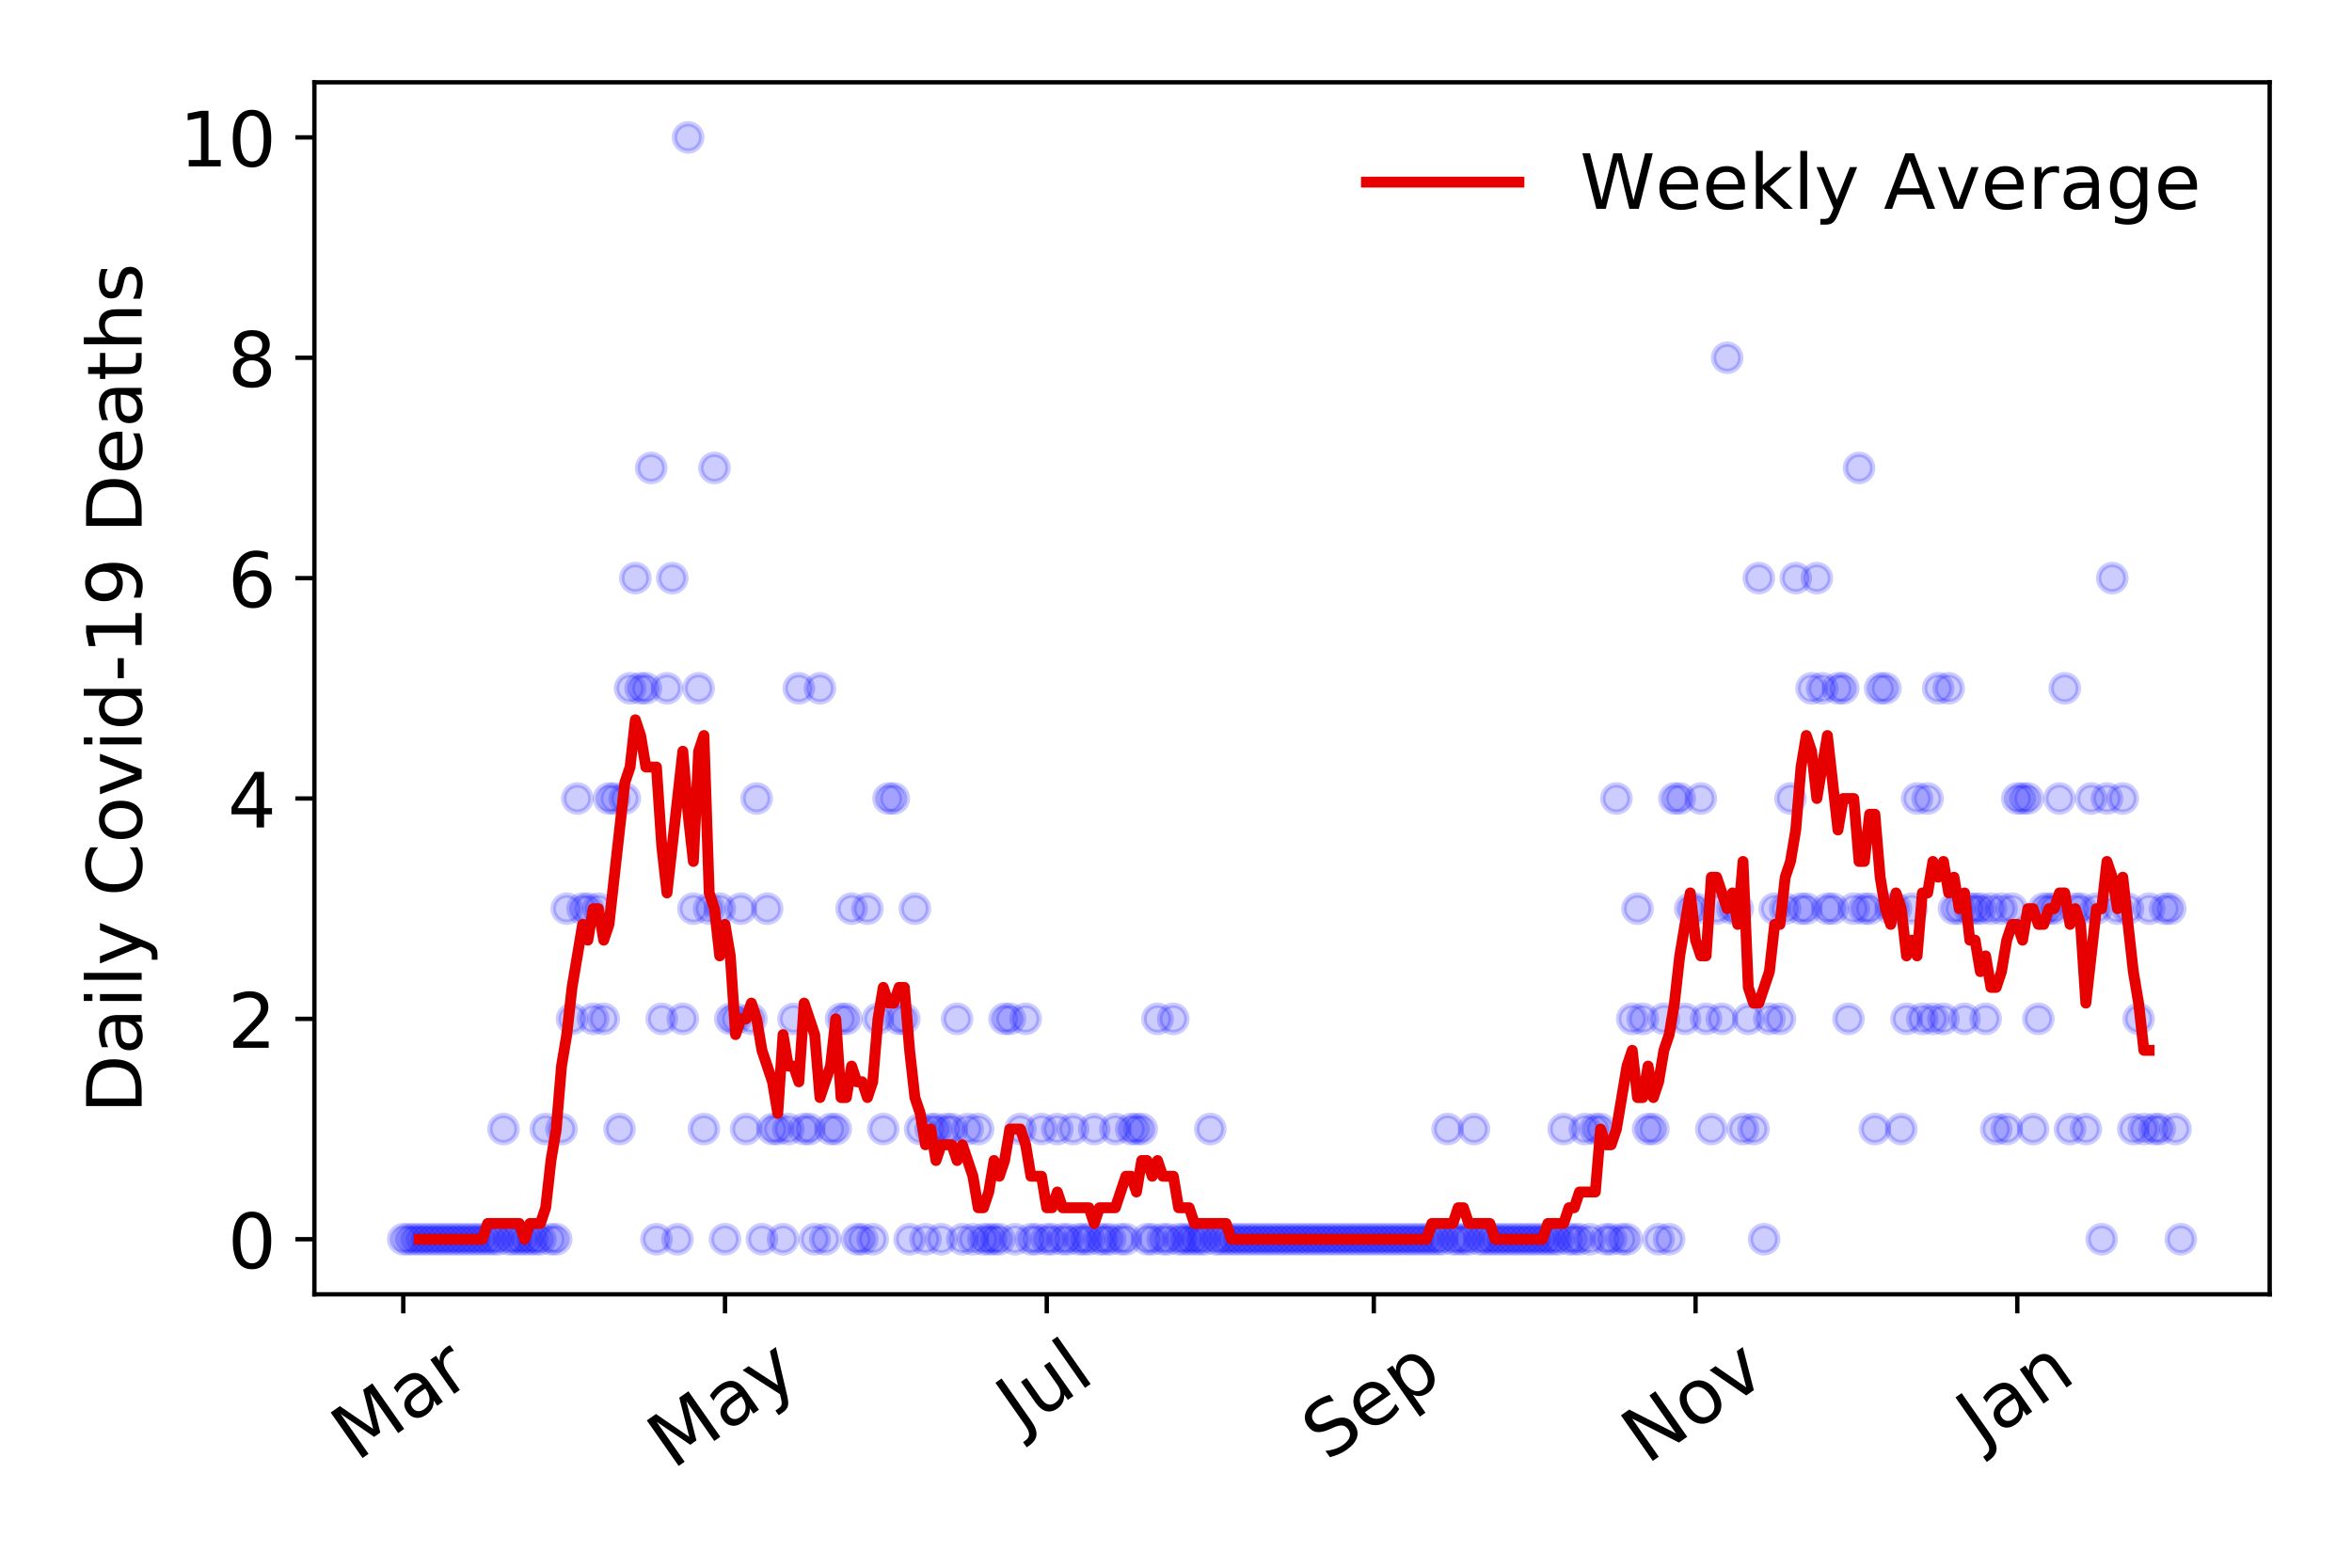 <?xml version="1.0" encoding="utf-8" standalone="no"?>
<!DOCTYPE svg PUBLIC "-//W3C//DTD SVG 1.1//EN"
  "http://www.w3.org/Graphics/SVG/1.1/DTD/svg11.dtd">
<!-- Created with matplotlib (https://matplotlib.org/) -->
<svg height="288pt" version="1.1" viewBox="0 0 432 288" width="432pt" xmlns="http://www.w3.org/2000/svg" xmlns:xlink="http://www.w3.org/1999/xlink">
 <defs>
  <style type="text/css">
*{stroke-linecap:butt;stroke-linejoin:round;}
  </style>
 </defs>
 <g id="figure_1">
  <g id="patch_1">
   <path d="M 0 288 
L 432 288 
L 432 0 
L 0 0 
z
" style="fill:#ffffff;"/>
  </g>
  <g id="axes_1">
   <g id="patch_2">
    <path d="M 57.745 237.778 
L 416.88 237.778 
L 416.88 15.12 
L 57.745 15.12 
z
" style="fill:#ffffff;"/>
   </g>
   <g id="matplotlib.axis_1">
    <g id="xtick_1">
     <g id="line2d_1">
      <defs>
       <path d="M 0 0 
L 0 3.5 
" id="mc2ed5c8440" style="stroke:#000000;stroke-width:0.8;"/>
      </defs>
      <g>
       <use style="stroke:#000000;stroke-width:0.8;" x="74.069" xlink:href="#mc2ed5c8440" y="237.778"/>
      </g>
     </g>
     <g id="text_1">
      <!-- Mar -->
      <defs>
       <path d="M 9.812 72.906 
L 24.516 72.906 
L 43.109 23.297 
L 61.812 72.906 
L 76.516 72.906 
L 76.516 0 
L 66.891 0 
L 66.891 64.016 
L 48.094 14.016 
L 38.188 14.016 
L 19.391 64.016 
L 19.391 0 
L 9.812 0 
z
" id="DejaVuSans-77"/>
       <path d="M 34.281 27.484 
Q 23.391 27.484 19.188 25 
Q 14.984 22.516 14.984 16.5 
Q 14.984 11.719 18.141 8.906 
Q 21.297 6.109 26.703 6.109 
Q 34.188 6.109 38.703 11.406 
Q 43.219 16.703 43.219 25.484 
L 43.219 27.484 
z
M 52.203 31.203 
L 52.203 0 
L 43.219 0 
L 43.219 8.297 
Q 40.141 3.328 35.547 0.953 
Q 30.953 -1.422 24.312 -1.422 
Q 15.922 -1.422 10.953 3.297 
Q 6 8.016 6 15.922 
Q 6 25.141 12.172 29.828 
Q 18.359 34.516 30.609 34.516 
L 43.219 34.516 
L 43.219 35.406 
Q 43.219 41.609 39.141 45 
Q 35.062 48.391 27.688 48.391 
Q 23 48.391 18.547 47.266 
Q 14.109 46.141 10.016 43.891 
L 10.016 52.203 
Q 14.938 54.109 19.578 55.047 
Q 24.219 56 28.609 56 
Q 40.484 56 46.344 49.844 
Q 52.203 43.703 52.203 31.203 
z
" id="DejaVuSans-97"/>
       <path d="M 41.109 46.297 
Q 39.594 47.172 37.812 47.578 
Q 36.031 48 33.891 48 
Q 26.266 48 22.188 43.047 
Q 18.109 38.094 18.109 28.812 
L 18.109 0 
L 9.078 0 
L 9.078 54.688 
L 18.109 54.688 
L 18.109 46.188 
Q 20.953 51.172 25.484 53.578 
Q 30.031 56 36.531 56 
Q 37.453 56 38.578 55.875 
Q 39.703 55.766 41.062 55.516 
z
" id="DejaVuSans-114"/>
      </defs>
      <g transform="translate(65.467 268.643)rotate(-35)scale(0.14 -0.14)">
       <use xlink:href="#DejaVuSans-77"/>
       <use x="86.279" xlink:href="#DejaVuSans-97"/>
       <use x="147.559" xlink:href="#DejaVuSans-114"/>
      </g>
     </g>
    </g>
    <g id="xtick_2">
     <g id="line2d_2">
      <g>
       <use style="stroke:#000000;stroke-width:0.8;" x="133.166" xlink:href="#mc2ed5c8440" y="237.778"/>
      </g>
     </g>
     <g id="text_2">
      <!-- May -->
      <defs>
       <path d="M 32.172 -5.078 
Q 28.375 -14.844 24.75 -17.812 
Q 21.141 -20.797 15.094 -20.797 
L 7.906 -20.797 
L 7.906 -13.281 
L 13.188 -13.281 
Q 16.891 -13.281 18.938 -11.516 
Q 21 -9.766 23.484 -3.219 
L 25.094 0.875 
L 2.984 54.688 
L 12.5 54.688 
L 29.594 11.922 
L 46.688 54.688 
L 56.203 54.688 
z
" id="DejaVuSans-121"/>
      </defs>
      <g transform="translate(123.527 270.094)rotate(-35)scale(0.14 -0.14)">
       <use xlink:href="#DejaVuSans-77"/>
       <use x="86.279" xlink:href="#DejaVuSans-97"/>
       <use x="147.559" xlink:href="#DejaVuSans-121"/>
      </g>
     </g>
    </g>
    <g id="xtick_3">
     <g id="line2d_3">
      <g>
       <use style="stroke:#000000;stroke-width:0.8;" x="192.263" xlink:href="#mc2ed5c8440" y="237.778"/>
      </g>
     </g>
     <g id="text_3">
      <!-- Jul -->
      <defs>
       <path d="M 9.812 72.906 
L 19.672 72.906 
L 19.672 5.078 
Q 19.672 -8.109 14.672 -14.062 
Q 9.672 -20.016 -1.422 -20.016 
L -5.172 -20.016 
L -5.172 -11.719 
L -2.094 -11.719 
Q 4.438 -11.719 7.125 -8.047 
Q 9.812 -4.391 9.812 5.078 
z
" id="DejaVuSans-74"/>
       <path d="M 8.5 21.578 
L 8.5 54.688 
L 17.484 54.688 
L 17.484 21.922 
Q 17.484 14.156 20.5 10.266 
Q 23.531 6.391 29.594 6.391 
Q 36.859 6.391 41.078 11.031 
Q 45.312 15.672 45.312 23.688 
L 45.312 54.688 
L 54.297 54.688 
L 54.297 0 
L 45.312 0 
L 45.312 8.406 
Q 42.047 3.422 37.719 1 
Q 33.406 -1.422 27.688 -1.422 
Q 18.266 -1.422 13.375 4.438 
Q 8.5 10.297 8.5 21.578 
z
M 31.109 56 
z
" id="DejaVuSans-117"/>
       <path d="M 9.422 75.984 
L 18.406 75.984 
L 18.406 0 
L 9.422 0 
z
" id="DejaVuSans-108"/>
      </defs>
      <g transform="translate(187.56 263.181)rotate(-35)scale(0.14 -0.14)">
       <use xlink:href="#DejaVuSans-74"/>
       <use x="29.492" xlink:href="#DejaVuSans-117"/>
       <use x="92.871" xlink:href="#DejaVuSans-108"/>
      </g>
     </g>
    </g>
    <g id="xtick_4">
     <g id="line2d_4">
      <g>
       <use style="stroke:#000000;stroke-width:0.8;" x="252.329" xlink:href="#mc2ed5c8440" y="237.778"/>
      </g>
     </g>
     <g id="text_4">
      <!-- Sep -->
      <defs>
       <path d="M 53.516 70.516 
L 53.516 60.891 
Q 47.906 63.578 42.922 64.891 
Q 37.938 66.219 33.297 66.219 
Q 25.25 66.219 20.875 63.094 
Q 16.5 59.969 16.5 54.203 
Q 16.5 49.359 19.406 46.891 
Q 22.312 44.438 30.422 42.922 
L 36.375 41.703 
Q 47.406 39.594 52.656 34.297 
Q 57.906 29 57.906 20.125 
Q 57.906 9.516 50.797 4.047 
Q 43.703 -1.422 29.984 -1.422 
Q 24.812 -1.422 18.969 -0.25 
Q 13.141 0.922 6.891 3.219 
L 6.891 13.375 
Q 12.891 10.016 18.656 8.297 
Q 24.422 6.594 29.984 6.594 
Q 38.422 6.594 43.016 9.906 
Q 47.609 13.234 47.609 19.391 
Q 47.609 24.75 44.312 27.781 
Q 41.016 30.812 33.5 32.328 
L 27.484 33.5 
Q 16.453 35.688 11.516 40.375 
Q 6.594 45.062 6.594 53.422 
Q 6.594 63.094 13.406 68.656 
Q 20.219 74.219 32.172 74.219 
Q 37.312 74.219 42.625 73.281 
Q 47.953 72.359 53.516 70.516 
z
" id="DejaVuSans-83"/>
       <path d="M 56.203 29.594 
L 56.203 25.203 
L 14.891 25.203 
Q 15.484 15.922 20.484 11.062 
Q 25.484 6.203 34.422 6.203 
Q 39.594 6.203 44.453 7.469 
Q 49.312 8.734 54.109 11.281 
L 54.109 2.781 
Q 49.266 0.734 44.188 -0.344 
Q 39.109 -1.422 33.891 -1.422 
Q 20.797 -1.422 13.156 6.188 
Q 5.516 13.812 5.516 26.812 
Q 5.516 40.234 12.766 48.109 
Q 20.016 56 32.328 56 
Q 43.359 56 49.781 48.891 
Q 56.203 41.797 56.203 29.594 
z
M 47.219 32.234 
Q 47.125 39.594 43.094 43.984 
Q 39.062 48.391 32.422 48.391 
Q 24.906 48.391 20.391 44.141 
Q 15.875 39.891 15.188 32.172 
z
" id="DejaVuSans-101"/>
       <path d="M 18.109 8.203 
L 18.109 -20.797 
L 9.078 -20.797 
L 9.078 54.688 
L 18.109 54.688 
L 18.109 46.391 
Q 20.953 51.266 25.266 53.625 
Q 29.594 56 35.594 56 
Q 45.562 56 51.781 48.094 
Q 58.016 40.188 58.016 27.297 
Q 58.016 14.406 51.781 6.484 
Q 45.562 -1.422 35.594 -1.422 
Q 29.594 -1.422 25.266 0.953 
Q 20.953 3.328 18.109 8.203 
z
M 48.688 27.297 
Q 48.688 37.203 44.609 42.844 
Q 40.531 48.484 33.406 48.484 
Q 26.266 48.484 22.188 42.844 
Q 18.109 37.203 18.109 27.297 
Q 18.109 17.391 22.188 11.75 
Q 26.266 6.109 33.406 6.109 
Q 40.531 6.109 44.609 11.75 
Q 48.688 17.391 48.688 27.297 
z
" id="DejaVuSans-112"/>
      </defs>
      <g transform="translate(243.736 268.629)rotate(-35)scale(0.14 -0.14)">
       <use xlink:href="#DejaVuSans-83"/>
       <use x="63.477" xlink:href="#DejaVuSans-101"/>
       <use x="125" xlink:href="#DejaVuSans-112"/>
      </g>
     </g>
    </g>
    <g id="xtick_5">
     <g id="line2d_5">
      <g>
       <use style="stroke:#000000;stroke-width:0.8;" x="311.426" xlink:href="#mc2ed5c8440" y="237.778"/>
      </g>
     </g>
     <g id="text_5">
      <!-- Nov -->
      <defs>
       <path d="M 9.812 72.906 
L 23.094 72.906 
L 55.422 11.922 
L 55.422 72.906 
L 64.984 72.906 
L 64.984 0 
L 51.703 0 
L 19.391 60.984 
L 19.391 0 
L 9.812 0 
z
" id="DejaVuSans-78"/>
       <path d="M 30.609 48.391 
Q 23.391 48.391 19.188 42.75 
Q 14.984 37.109 14.984 27.297 
Q 14.984 17.484 19.156 11.844 
Q 23.344 6.203 30.609 6.203 
Q 37.797 6.203 41.984 11.859 
Q 46.188 17.531 46.188 27.297 
Q 46.188 37.016 41.984 42.703 
Q 37.797 48.391 30.609 48.391 
z
M 30.609 56 
Q 42.328 56 49.016 48.375 
Q 55.719 40.766 55.719 27.297 
Q 55.719 13.875 49.016 6.219 
Q 42.328 -1.422 30.609 -1.422 
Q 18.844 -1.422 12.172 6.219 
Q 5.516 13.875 5.516 27.297 
Q 5.516 40.766 12.172 48.375 
Q 18.844 56 30.609 56 
z
" id="DejaVuSans-111"/>
       <path d="M 2.984 54.688 
L 12.5 54.688 
L 29.594 8.797 
L 46.688 54.688 
L 56.203 54.688 
L 35.688 0 
L 23.484 0 
z
" id="DejaVuSans-118"/>
      </defs>
      <g transform="translate(302.449 269.166)rotate(-35)scale(0.14 -0.14)">
       <use xlink:href="#DejaVuSans-78"/>
       <use x="74.805" xlink:href="#DejaVuSans-111"/>
       <use x="135.986" xlink:href="#DejaVuSans-118"/>
      </g>
     </g>
    </g>
    <g id="xtick_6">
     <g id="line2d_6">
      <g>
       <use style="stroke:#000000;stroke-width:0.8;" x="370.523" xlink:href="#mc2ed5c8440" y="237.778"/>
      </g>
     </g>
     <g id="text_6">
      <!-- Jan -->
      <defs>
       <path d="M 54.891 33.016 
L 54.891 0 
L 45.906 0 
L 45.906 32.719 
Q 45.906 40.484 42.875 44.328 
Q 39.844 48.188 33.797 48.188 
Q 26.516 48.188 22.312 43.547 
Q 18.109 38.922 18.109 30.906 
L 18.109 0 
L 9.078 0 
L 9.078 54.688 
L 18.109 54.688 
L 18.109 46.188 
Q 21.344 51.125 25.703 53.562 
Q 30.078 56 35.797 56 
Q 45.219 56 50.047 50.172 
Q 54.891 44.344 54.891 33.016 
z
" id="DejaVuSans-110"/>
      </defs>
      <g transform="translate(363.899 265.871)rotate(-35)scale(0.14 -0.14)">
       <use xlink:href="#DejaVuSans-74"/>
       <use x="29.492" xlink:href="#DejaVuSans-97"/>
       <use x="90.771" xlink:href="#DejaVuSans-110"/>
      </g>
     </g>
    </g>
   </g>
   <g id="matplotlib.axis_2">
    <g id="ytick_1">
     <g id="line2d_7">
      <defs>
       <path d="M 0 0 
L -3.5 0 
" id="mcda659562f" style="stroke:#000000;stroke-width:0.8;"/>
      </defs>
      <g>
       <use style="stroke:#000000;stroke-width:0.8;" x="57.745" xlink:href="#mcda659562f" y="227.657"/>
      </g>
     </g>
     <g id="text_7">
      <!-- 0 -->
      <defs>
       <path d="M 31.781 66.406 
Q 24.172 66.406 20.328 58.906 
Q 16.5 51.422 16.5 36.375 
Q 16.5 21.391 20.328 13.891 
Q 24.172 6.391 31.781 6.391 
Q 39.453 6.391 43.281 13.891 
Q 47.125 21.391 47.125 36.375 
Q 47.125 51.422 43.281 58.906 
Q 39.453 66.406 31.781 66.406 
z
M 31.781 74.219 
Q 44.047 74.219 50.516 64.516 
Q 56.984 54.828 56.984 36.375 
Q 56.984 17.969 50.516 8.266 
Q 44.047 -1.422 31.781 -1.422 
Q 19.531 -1.422 13.062 8.266 
Q 6.594 17.969 6.594 36.375 
Q 6.594 54.828 13.062 64.516 
Q 19.531 74.219 31.781 74.219 
z
" id="DejaVuSans-48"/>
      </defs>
      <g transform="translate(41.837 232.976)scale(0.14 -0.14)">
       <use xlink:href="#DejaVuSans-48"/>
      </g>
     </g>
    </g>
    <g id="ytick_2">
     <g id="line2d_8">
      <g>
       <use style="stroke:#000000;stroke-width:0.8;" x="57.745" xlink:href="#mcda659562f" y="187.174"/>
      </g>
     </g>
     <g id="text_8">
      <!-- 2 -->
      <defs>
       <path d="M 19.188 8.297 
L 53.609 8.297 
L 53.609 0 
L 7.328 0 
L 7.328 8.297 
Q 12.938 14.109 22.625 23.891 
Q 32.328 33.688 34.812 36.531 
Q 39.547 41.844 41.422 45.531 
Q 43.312 49.219 43.312 52.781 
Q 43.312 58.594 39.234 62.25 
Q 35.156 65.922 28.609 65.922 
Q 23.969 65.922 18.812 64.312 
Q 13.672 62.703 7.812 59.422 
L 7.812 69.391 
Q 13.766 71.781 18.938 73 
Q 24.125 74.219 28.422 74.219 
Q 39.75 74.219 46.484 68.547 
Q 53.219 62.891 53.219 53.422 
Q 53.219 48.922 51.531 44.891 
Q 49.859 40.875 45.406 35.406 
Q 44.188 33.984 37.641 27.219 
Q 31.109 20.453 19.188 8.297 
z
" id="DejaVuSans-50"/>
      </defs>
      <g transform="translate(41.837 192.493)scale(0.14 -0.14)">
       <use xlink:href="#DejaVuSans-50"/>
      </g>
     </g>
    </g>
    <g id="ytick_3">
     <g id="line2d_9">
      <g>
       <use style="stroke:#000000;stroke-width:0.8;" x="57.745" xlink:href="#mcda659562f" y="146.691"/>
      </g>
     </g>
     <g id="text_9">
      <!-- 4 -->
      <defs>
       <path d="M 37.797 64.312 
L 12.891 25.391 
L 37.797 25.391 
z
M 35.203 72.906 
L 47.609 72.906 
L 47.609 25.391 
L 58.016 25.391 
L 58.016 17.188 
L 47.609 17.188 
L 47.609 0 
L 37.797 0 
L 37.797 17.188 
L 4.891 17.188 
L 4.891 26.703 
z
" id="DejaVuSans-52"/>
      </defs>
      <g transform="translate(41.837 152.01)scale(0.14 -0.14)">
       <use xlink:href="#DejaVuSans-52"/>
      </g>
     </g>
    </g>
    <g id="ytick_4">
     <g id="line2d_10">
      <g>
       <use style="stroke:#000000;stroke-width:0.8;" x="57.745" xlink:href="#mcda659562f" y="106.207"/>
      </g>
     </g>
     <g id="text_10">
      <!-- 6 -->
      <defs>
       <path d="M 33.016 40.375 
Q 26.375 40.375 22.484 35.828 
Q 18.609 31.297 18.609 23.391 
Q 18.609 15.531 22.484 10.953 
Q 26.375 6.391 33.016 6.391 
Q 39.656 6.391 43.531 10.953 
Q 47.406 15.531 47.406 23.391 
Q 47.406 31.297 43.531 35.828 
Q 39.656 40.375 33.016 40.375 
z
M 52.594 71.297 
L 52.594 62.312 
Q 48.875 64.062 45.094 64.984 
Q 41.312 65.922 37.594 65.922 
Q 27.828 65.922 22.672 59.328 
Q 17.531 52.734 16.797 39.406 
Q 19.672 43.656 24.016 45.922 
Q 28.375 48.188 33.594 48.188 
Q 44.578 48.188 50.953 41.516 
Q 57.328 34.859 57.328 23.391 
Q 57.328 12.156 50.688 5.359 
Q 44.047 -1.422 33.016 -1.422 
Q 20.359 -1.422 13.672 8.266 
Q 6.984 17.969 6.984 36.375 
Q 6.984 53.656 15.188 63.938 
Q 23.391 74.219 37.203 74.219 
Q 40.922 74.219 44.703 73.484 
Q 48.484 72.75 52.594 71.297 
z
" id="DejaVuSans-54"/>
      </defs>
      <g transform="translate(41.837 111.526)scale(0.14 -0.14)">
       <use xlink:href="#DejaVuSans-54"/>
      </g>
     </g>
    </g>
    <g id="ytick_5">
     <g id="line2d_11">
      <g>
       <use style="stroke:#000000;stroke-width:0.8;" x="57.745" xlink:href="#mcda659562f" y="65.724"/>
      </g>
     </g>
     <g id="text_11">
      <!-- 8 -->
      <defs>
       <path d="M 31.781 34.625 
Q 24.75 34.625 20.719 30.859 
Q 16.703 27.094 16.703 20.516 
Q 16.703 13.922 20.719 10.156 
Q 24.75 6.391 31.781 6.391 
Q 38.812 6.391 42.859 10.172 
Q 46.922 13.969 46.922 20.516 
Q 46.922 27.094 42.891 30.859 
Q 38.875 34.625 31.781 34.625 
z
M 21.922 38.812 
Q 15.578 40.375 12.031 44.719 
Q 8.5 49.078 8.5 55.328 
Q 8.5 64.062 14.719 69.141 
Q 20.953 74.219 31.781 74.219 
Q 42.672 74.219 48.875 69.141 
Q 55.078 64.062 55.078 55.328 
Q 55.078 49.078 51.531 44.719 
Q 48 40.375 41.703 38.812 
Q 48.828 37.156 52.797 32.312 
Q 56.781 27.484 56.781 20.516 
Q 56.781 9.906 50.312 4.234 
Q 43.844 -1.422 31.781 -1.422 
Q 19.734 -1.422 13.25 4.234 
Q 6.781 9.906 6.781 20.516 
Q 6.781 27.484 10.781 32.312 
Q 14.797 37.156 21.922 38.812 
z
M 18.312 54.391 
Q 18.312 48.734 21.844 45.562 
Q 25.391 42.391 31.781 42.391 
Q 38.141 42.391 41.719 45.562 
Q 45.312 48.734 45.312 54.391 
Q 45.312 60.062 41.719 63.234 
Q 38.141 66.406 31.781 66.406 
Q 25.391 66.406 21.844 63.234 
Q 18.312 60.062 18.312 54.391 
z
" id="DejaVuSans-56"/>
      </defs>
      <g transform="translate(41.837 71.043)scale(0.14 -0.14)">
       <use xlink:href="#DejaVuSans-56"/>
      </g>
     </g>
    </g>
    <g id="ytick_6">
     <g id="line2d_12">
      <g>
       <use style="stroke:#000000;stroke-width:0.8;" x="57.745" xlink:href="#mcda659562f" y="25.241"/>
      </g>
     </g>
     <g id="text_12">
      <!-- 10 -->
      <defs>
       <path d="M 12.406 8.297 
L 28.516 8.297 
L 28.516 63.922 
L 10.984 60.406 
L 10.984 69.391 
L 28.422 72.906 
L 38.281 72.906 
L 38.281 8.297 
L 54.391 8.297 
L 54.391 0 
L 12.406 0 
z
" id="DejaVuSans-49"/>
      </defs>
      <g transform="translate(32.93 30.56)scale(0.14 -0.14)">
       <use xlink:href="#DejaVuSans-49"/>
       <use x="63.623" xlink:href="#DejaVuSans-48"/>
      </g>
     </g>
    </g>
    <g id="text_13">
     <!-- Daily Covid-19 Deaths -->
     <defs>
      <path d="M 19.672 64.797 
L 19.672 8.109 
L 31.594 8.109 
Q 46.688 8.109 53.688 14.938 
Q 60.688 21.781 60.688 36.531 
Q 60.688 51.172 53.688 57.984 
Q 46.688 64.797 31.594 64.797 
z
M 9.812 72.906 
L 30.078 72.906 
Q 51.266 72.906 61.172 64.094 
Q 71.094 55.281 71.094 36.531 
Q 71.094 17.672 61.125 8.828 
Q 51.172 0 30.078 0 
L 9.812 0 
z
" id="DejaVuSans-68"/>
      <path d="M 9.422 54.688 
L 18.406 54.688 
L 18.406 0 
L 9.422 0 
z
M 9.422 75.984 
L 18.406 75.984 
L 18.406 64.594 
L 9.422 64.594 
z
" id="DejaVuSans-105"/>
      <path id="DejaVuSans-32"/>
      <path d="M 64.406 67.281 
L 64.406 56.891 
Q 59.422 61.531 53.781 63.812 
Q 48.141 66.109 41.797 66.109 
Q 29.297 66.109 22.656 58.469 
Q 16.016 50.828 16.016 36.375 
Q 16.016 21.969 22.656 14.328 
Q 29.297 6.688 41.797 6.688 
Q 48.141 6.688 53.781 8.984 
Q 59.422 11.281 64.406 15.922 
L 64.406 5.609 
Q 59.234 2.094 53.438 0.328 
Q 47.656 -1.422 41.219 -1.422 
Q 24.656 -1.422 15.125 8.703 
Q 5.609 18.844 5.609 36.375 
Q 5.609 53.953 15.125 64.078 
Q 24.656 74.219 41.219 74.219 
Q 47.75 74.219 53.531 72.484 
Q 59.328 70.75 64.406 67.281 
z
" id="DejaVuSans-67"/>
      <path d="M 45.406 46.391 
L 45.406 75.984 
L 54.391 75.984 
L 54.391 0 
L 45.406 0 
L 45.406 8.203 
Q 42.578 3.328 38.25 0.953 
Q 33.938 -1.422 27.875 -1.422 
Q 17.969 -1.422 11.734 6.484 
Q 5.516 14.406 5.516 27.297 
Q 5.516 40.188 11.734 48.094 
Q 17.969 56 27.875 56 
Q 33.938 56 38.25 53.625 
Q 42.578 51.266 45.406 46.391 
z
M 14.797 27.297 
Q 14.797 17.391 18.875 11.75 
Q 22.953 6.109 30.078 6.109 
Q 37.203 6.109 41.297 11.75 
Q 45.406 17.391 45.406 27.297 
Q 45.406 37.203 41.297 42.844 
Q 37.203 48.484 30.078 48.484 
Q 22.953 48.484 18.875 42.844 
Q 14.797 37.203 14.797 27.297 
z
" id="DejaVuSans-100"/>
      <path d="M 4.891 31.391 
L 31.203 31.391 
L 31.203 23.391 
L 4.891 23.391 
z
" id="DejaVuSans-45"/>
      <path d="M 10.984 1.516 
L 10.984 10.5 
Q 14.703 8.734 18.5 7.812 
Q 22.312 6.891 25.984 6.891 
Q 35.75 6.891 40.891 13.453 
Q 46.047 20.016 46.781 33.406 
Q 43.953 29.203 39.594 26.953 
Q 35.25 24.703 29.984 24.703 
Q 19.047 24.703 12.672 31.312 
Q 6.297 37.938 6.297 49.422 
Q 6.297 60.641 12.938 67.422 
Q 19.578 74.219 30.609 74.219 
Q 43.266 74.219 49.922 64.516 
Q 56.594 54.828 56.594 36.375 
Q 56.594 19.141 48.406 8.859 
Q 40.234 -1.422 26.422 -1.422 
Q 22.703 -1.422 18.891 -0.688 
Q 15.094 0.047 10.984 1.516 
z
M 30.609 32.422 
Q 37.25 32.422 41.125 36.953 
Q 45.016 41.5 45.016 49.422 
Q 45.016 57.281 41.125 61.844 
Q 37.25 66.406 30.609 66.406 
Q 23.969 66.406 20.094 61.844 
Q 16.219 57.281 16.219 49.422 
Q 16.219 41.5 20.094 36.953 
Q 23.969 32.422 30.609 32.422 
z
" id="DejaVuSans-57"/>
      <path d="M 18.312 70.219 
L 18.312 54.688 
L 36.812 54.688 
L 36.812 47.703 
L 18.312 47.703 
L 18.312 18.016 
Q 18.312 11.328 20.141 9.422 
Q 21.969 7.516 27.594 7.516 
L 36.812 7.516 
L 36.812 0 
L 27.594 0 
Q 17.188 0 13.234 3.875 
Q 9.281 7.766 9.281 18.016 
L 9.281 47.703 
L 2.688 47.703 
L 2.688 54.688 
L 9.281 54.688 
L 9.281 70.219 
z
" id="DejaVuSans-116"/>
      <path d="M 54.891 33.016 
L 54.891 0 
L 45.906 0 
L 45.906 32.719 
Q 45.906 40.484 42.875 44.328 
Q 39.844 48.188 33.797 48.188 
Q 26.516 48.188 22.312 43.547 
Q 18.109 38.922 18.109 30.906 
L 18.109 0 
L 9.078 0 
L 9.078 75.984 
L 18.109 75.984 
L 18.109 46.188 
Q 21.344 51.125 25.703 53.562 
Q 30.078 56 35.797 56 
Q 45.219 56 50.047 50.172 
Q 54.891 44.344 54.891 33.016 
z
" id="DejaVuSans-104"/>
      <path d="M 44.281 53.078 
L 44.281 44.578 
Q 40.484 46.531 36.375 47.5 
Q 32.281 48.484 27.875 48.484 
Q 21.188 48.484 17.844 46.438 
Q 14.5 44.391 14.5 40.281 
Q 14.5 37.156 16.891 35.375 
Q 19.281 33.594 26.516 31.984 
L 29.594 31.297 
Q 39.156 29.25 43.188 25.516 
Q 47.219 21.781 47.219 15.094 
Q 47.219 7.469 41.188 3.016 
Q 35.156 -1.422 24.609 -1.422 
Q 20.219 -1.422 15.453 -0.562 
Q 10.688 0.297 5.422 2 
L 5.422 11.281 
Q 10.406 8.688 15.234 7.391 
Q 20.062 6.109 24.812 6.109 
Q 31.156 6.109 34.562 8.281 
Q 37.984 10.453 37.984 14.406 
Q 37.984 18.062 35.516 20.016 
Q 33.062 21.969 24.703 23.781 
L 21.578 24.516 
Q 13.234 26.266 9.516 29.906 
Q 5.812 33.547 5.812 39.891 
Q 5.812 47.609 11.281 51.797 
Q 16.75 56 26.812 56 
Q 31.781 56 36.172 55.266 
Q 40.578 54.547 44.281 53.078 
z
" id="DejaVuSans-115"/>
     </defs>
     <g transform="translate(26.018 204.56)rotate(-90)scale(0.14 -0.14)">
      <use xlink:href="#DejaVuSans-68"/>
      <use x="77.002" xlink:href="#DejaVuSans-97"/>
      <use x="138.281" xlink:href="#DejaVuSans-105"/>
      <use x="166.064" xlink:href="#DejaVuSans-108"/>
      <use x="193.848" xlink:href="#DejaVuSans-121"/>
      <use x="253.027" xlink:href="#DejaVuSans-32"/>
      <use x="284.814" xlink:href="#DejaVuSans-67"/>
      <use x="354.639" xlink:href="#DejaVuSans-111"/>
      <use x="415.82" xlink:href="#DejaVuSans-118"/>
      <use x="475" xlink:href="#DejaVuSans-105"/>
      <use x="502.783" xlink:href="#DejaVuSans-100"/>
      <use x="566.26" xlink:href="#DejaVuSans-45"/>
      <use x="602.344" xlink:href="#DejaVuSans-49"/>
      <use x="665.967" xlink:href="#DejaVuSans-57"/>
      <use x="729.59" xlink:href="#DejaVuSans-32"/>
      <use x="761.377" xlink:href="#DejaVuSans-68"/>
      <use x="838.379" xlink:href="#DejaVuSans-101"/>
      <use x="899.902" xlink:href="#DejaVuSans-97"/>
      <use x="961.182" xlink:href="#DejaVuSans-116"/>
      <use x="1000.391" xlink:href="#DejaVuSans-104"/>
      <use x="1063.77" xlink:href="#DejaVuSans-115"/>
     </g>
    </g>
   </g>
   <g id="line2d_13">
    <defs>
     <path d="M 0 2.5 
C 0.663 2.5 1.299 2.237 1.768 1.768 
C 2.237 1.299 2.5 0.663 2.5 0 
C 2.5 -0.663 2.237 -1.299 1.768 -1.768 
C 1.299 -2.237 0.663 -2.5 0 -2.5 
C -0.663 -2.5 -1.299 -2.237 -1.768 -1.768 
C -2.237 -1.299 -2.5 -0.663 -2.5 0 
C -2.5 0.663 -2.237 1.299 -1.768 1.768 
C -1.299 2.237 -0.663 2.5 0 2.5 
z
" id="m0fbd0ac7d5" style="stroke:#0000ff;stroke-opacity:0.2;"/>
    </defs>
    <g clip-path="url(#p9b1434e8ba)">
     <use style="fill:#0000ff;fill-opacity:0.2;stroke:#0000ff;stroke-opacity:0.2;" x="74.069" xlink:href="#m0fbd0ac7d5" y="227.657"/>
     <use style="fill:#0000ff;fill-opacity:0.2;stroke:#0000ff;stroke-opacity:0.2;" x="75.038" xlink:href="#m0fbd0ac7d5" y="227.657"/>
     <use style="fill:#0000ff;fill-opacity:0.2;stroke:#0000ff;stroke-opacity:0.2;" x="76.007" xlink:href="#m0fbd0ac7d5" y="227.657"/>
     <use style="fill:#0000ff;fill-opacity:0.2;stroke:#0000ff;stroke-opacity:0.2;" x="76.976" xlink:href="#m0fbd0ac7d5" y="227.657"/>
     <use style="fill:#0000ff;fill-opacity:0.2;stroke:#0000ff;stroke-opacity:0.2;" x="77.945" xlink:href="#m0fbd0ac7d5" y="227.657"/>
     <use style="fill:#0000ff;fill-opacity:0.2;stroke:#0000ff;stroke-opacity:0.2;" x="78.913" xlink:href="#m0fbd0ac7d5" y="227.657"/>
     <use style="fill:#0000ff;fill-opacity:0.2;stroke:#0000ff;stroke-opacity:0.2;" x="79.882" xlink:href="#m0fbd0ac7d5" y="227.657"/>
     <use style="fill:#0000ff;fill-opacity:0.2;stroke:#0000ff;stroke-opacity:0.2;" x="80.851" xlink:href="#m0fbd0ac7d5" y="227.657"/>
     <use style="fill:#0000ff;fill-opacity:0.2;stroke:#0000ff;stroke-opacity:0.2;" x="81.82" xlink:href="#m0fbd0ac7d5" y="227.657"/>
     <use style="fill:#0000ff;fill-opacity:0.2;stroke:#0000ff;stroke-opacity:0.2;" x="82.789" xlink:href="#m0fbd0ac7d5" y="227.657"/>
     <use style="fill:#0000ff;fill-opacity:0.2;stroke:#0000ff;stroke-opacity:0.2;" x="83.757" xlink:href="#m0fbd0ac7d5" y="227.657"/>
     <use style="fill:#0000ff;fill-opacity:0.2;stroke:#0000ff;stroke-opacity:0.2;" x="84.726" xlink:href="#m0fbd0ac7d5" y="227.657"/>
     <use style="fill:#0000ff;fill-opacity:0.2;stroke:#0000ff;stroke-opacity:0.2;" x="85.695" xlink:href="#m0fbd0ac7d5" y="227.657"/>
     <use style="fill:#0000ff;fill-opacity:0.2;stroke:#0000ff;stroke-opacity:0.2;" x="86.664" xlink:href="#m0fbd0ac7d5" y="227.657"/>
     <use style="fill:#0000ff;fill-opacity:0.2;stroke:#0000ff;stroke-opacity:0.2;" x="87.633" xlink:href="#m0fbd0ac7d5" y="227.657"/>
     <use style="fill:#0000ff;fill-opacity:0.2;stroke:#0000ff;stroke-opacity:0.2;" x="88.601" xlink:href="#m0fbd0ac7d5" y="227.657"/>
     <use style="fill:#0000ff;fill-opacity:0.2;stroke:#0000ff;stroke-opacity:0.2;" x="89.57" xlink:href="#m0fbd0ac7d5" y="227.657"/>
     <use style="fill:#0000ff;fill-opacity:0.2;stroke:#0000ff;stroke-opacity:0.2;" x="90.539" xlink:href="#m0fbd0ac7d5" y="227.657"/>
     <use style="fill:#0000ff;fill-opacity:0.2;stroke:#0000ff;stroke-opacity:0.2;" x="91.508" xlink:href="#m0fbd0ac7d5" y="227.657"/>
     <use style="fill:#0000ff;fill-opacity:0.2;stroke:#0000ff;stroke-opacity:0.2;" x="92.477" xlink:href="#m0fbd0ac7d5" y="207.416"/>
     <use style="fill:#0000ff;fill-opacity:0.2;stroke:#0000ff;stroke-opacity:0.2;" x="93.445" xlink:href="#m0fbd0ac7d5" y="227.657"/>
     <use style="fill:#0000ff;fill-opacity:0.2;stroke:#0000ff;stroke-opacity:0.2;" x="94.414" xlink:href="#m0fbd0ac7d5" y="227.657"/>
     <use style="fill:#0000ff;fill-opacity:0.2;stroke:#0000ff;stroke-opacity:0.2;" x="95.383" xlink:href="#m0fbd0ac7d5" y="227.657"/>
     <use style="fill:#0000ff;fill-opacity:0.2;stroke:#0000ff;stroke-opacity:0.2;" x="96.352" xlink:href="#m0fbd0ac7d5" y="227.657"/>
     <use style="fill:#0000ff;fill-opacity:0.2;stroke:#0000ff;stroke-opacity:0.2;" x="97.321" xlink:href="#m0fbd0ac7d5" y="227.657"/>
     <use style="fill:#0000ff;fill-opacity:0.2;stroke:#0000ff;stroke-opacity:0.2;" x="98.289" xlink:href="#m0fbd0ac7d5" y="227.657"/>
     <use style="fill:#0000ff;fill-opacity:0.2;stroke:#0000ff;stroke-opacity:0.2;" x="99.258" xlink:href="#m0fbd0ac7d5" y="227.657"/>
     <use style="fill:#0000ff;fill-opacity:0.2;stroke:#0000ff;stroke-opacity:0.2;" x="100.227" xlink:href="#m0fbd0ac7d5" y="207.416"/>
     <use style="fill:#0000ff;fill-opacity:0.2;stroke:#0000ff;stroke-opacity:0.2;" x="101.196" xlink:href="#m0fbd0ac7d5" y="227.657"/>
     <use style="fill:#0000ff;fill-opacity:0.2;stroke:#0000ff;stroke-opacity:0.2;" x="102.165" xlink:href="#m0fbd0ac7d5" y="227.657"/>
     <use style="fill:#0000ff;fill-opacity:0.2;stroke:#0000ff;stroke-opacity:0.2;" x="103.133" xlink:href="#m0fbd0ac7d5" y="207.416"/>
     <use style="fill:#0000ff;fill-opacity:0.2;stroke:#0000ff;stroke-opacity:0.2;" x="104.102" xlink:href="#m0fbd0ac7d5" y="166.932"/>
     <use style="fill:#0000ff;fill-opacity:0.2;stroke:#0000ff;stroke-opacity:0.2;" x="105.071" xlink:href="#m0fbd0ac7d5" y="187.174"/>
     <use style="fill:#0000ff;fill-opacity:0.2;stroke:#0000ff;stroke-opacity:0.2;" x="106.04" xlink:href="#m0fbd0ac7d5" y="146.691"/>
     <use style="fill:#0000ff;fill-opacity:0.2;stroke:#0000ff;stroke-opacity:0.2;" x="107.009" xlink:href="#m0fbd0ac7d5" y="166.932"/>
     <use style="fill:#0000ff;fill-opacity:0.2;stroke:#0000ff;stroke-opacity:0.2;" x="107.977" xlink:href="#m0fbd0ac7d5" y="166.932"/>
     <use style="fill:#0000ff;fill-opacity:0.2;stroke:#0000ff;stroke-opacity:0.2;" x="108.946" xlink:href="#m0fbd0ac7d5" y="187.174"/>
     <use style="fill:#0000ff;fill-opacity:0.2;stroke:#0000ff;stroke-opacity:0.2;" x="109.915" xlink:href="#m0fbd0ac7d5" y="166.932"/>
     <use style="fill:#0000ff;fill-opacity:0.2;stroke:#0000ff;stroke-opacity:0.2;" x="110.884" xlink:href="#m0fbd0ac7d5" y="187.174"/>
     <use style="fill:#0000ff;fill-opacity:0.2;stroke:#0000ff;stroke-opacity:0.2;" x="111.853" xlink:href="#m0fbd0ac7d5" y="146.691"/>
     <use style="fill:#0000ff;fill-opacity:0.2;stroke:#0000ff;stroke-opacity:0.2;" x="112.821" xlink:href="#m0fbd0ac7d5" y="146.691"/>
     <use style="fill:#0000ff;fill-opacity:0.2;stroke:#0000ff;stroke-opacity:0.2;" x="113.79" xlink:href="#m0fbd0ac7d5" y="207.416"/>
     <use style="fill:#0000ff;fill-opacity:0.2;stroke:#0000ff;stroke-opacity:0.2;" x="114.759" xlink:href="#m0fbd0ac7d5" y="146.691"/>
     <use style="fill:#0000ff;fill-opacity:0.2;stroke:#0000ff;stroke-opacity:0.2;" x="115.728" xlink:href="#m0fbd0ac7d5" y="126.449"/>
     <use style="fill:#0000ff;fill-opacity:0.2;stroke:#0000ff;stroke-opacity:0.2;" x="116.697" xlink:href="#m0fbd0ac7d5" y="106.207"/>
     <use style="fill:#0000ff;fill-opacity:0.2;stroke:#0000ff;stroke-opacity:0.2;" x="117.665" xlink:href="#m0fbd0ac7d5" y="126.449"/>
     <use style="fill:#0000ff;fill-opacity:0.2;stroke:#0000ff;stroke-opacity:0.2;" x="118.634" xlink:href="#m0fbd0ac7d5" y="126.449"/>
     <use style="fill:#0000ff;fill-opacity:0.2;stroke:#0000ff;stroke-opacity:0.2;" x="119.603" xlink:href="#m0fbd0ac7d5" y="85.966"/>
     <use style="fill:#0000ff;fill-opacity:0.2;stroke:#0000ff;stroke-opacity:0.2;" x="120.572" xlink:href="#m0fbd0ac7d5" y="227.657"/>
     <use style="fill:#0000ff;fill-opacity:0.2;stroke:#0000ff;stroke-opacity:0.2;" x="121.541" xlink:href="#m0fbd0ac7d5" y="187.174"/>
     <use style="fill:#0000ff;fill-opacity:0.2;stroke:#0000ff;stroke-opacity:0.2;" x="122.509" xlink:href="#m0fbd0ac7d5" y="126.449"/>
     <use style="fill:#0000ff;fill-opacity:0.2;stroke:#0000ff;stroke-opacity:0.2;" x="123.478" xlink:href="#m0fbd0ac7d5" y="106.207"/>
     <use style="fill:#0000ff;fill-opacity:0.2;stroke:#0000ff;stroke-opacity:0.2;" x="124.447" xlink:href="#m0fbd0ac7d5" y="227.657"/>
     <use style="fill:#0000ff;fill-opacity:0.2;stroke:#0000ff;stroke-opacity:0.2;" x="125.416" xlink:href="#m0fbd0ac7d5" y="187.174"/>
     <use style="fill:#0000ff;fill-opacity:0.2;stroke:#0000ff;stroke-opacity:0.2;" x="126.385" xlink:href="#m0fbd0ac7d5" y="25.241"/>
     <use style="fill:#0000ff;fill-opacity:0.2;stroke:#0000ff;stroke-opacity:0.2;" x="127.353" xlink:href="#m0fbd0ac7d5" y="166.932"/>
     <use style="fill:#0000ff;fill-opacity:0.2;stroke:#0000ff;stroke-opacity:0.2;" x="128.322" xlink:href="#m0fbd0ac7d5" y="126.449"/>
     <use style="fill:#0000ff;fill-opacity:0.2;stroke:#0000ff;stroke-opacity:0.2;" x="129.291" xlink:href="#m0fbd0ac7d5" y="207.416"/>
     <use style="fill:#0000ff;fill-opacity:0.2;stroke:#0000ff;stroke-opacity:0.2;" x="130.26" xlink:href="#m0fbd0ac7d5" y="166.932"/>
     <use style="fill:#0000ff;fill-opacity:0.2;stroke:#0000ff;stroke-opacity:0.2;" x="131.229" xlink:href="#m0fbd0ac7d5" y="85.966"/>
     <use style="fill:#0000ff;fill-opacity:0.2;stroke:#0000ff;stroke-opacity:0.2;" x="132.197" xlink:href="#m0fbd0ac7d5" y="166.932"/>
     <use style="fill:#0000ff;fill-opacity:0.2;stroke:#0000ff;stroke-opacity:0.2;" x="133.166" xlink:href="#m0fbd0ac7d5" y="227.657"/>
     <use style="fill:#0000ff;fill-opacity:0.2;stroke:#0000ff;stroke-opacity:0.2;" x="134.135" xlink:href="#m0fbd0ac7d5" y="187.174"/>
     <use style="fill:#0000ff;fill-opacity:0.2;stroke:#0000ff;stroke-opacity:0.2;" x="135.104" xlink:href="#m0fbd0ac7d5" y="187.174"/>
     <use style="fill:#0000ff;fill-opacity:0.2;stroke:#0000ff;stroke-opacity:0.2;" x="136.073" xlink:href="#m0fbd0ac7d5" y="166.932"/>
     <use style="fill:#0000ff;fill-opacity:0.2;stroke:#0000ff;stroke-opacity:0.2;" x="137.041" xlink:href="#m0fbd0ac7d5" y="207.416"/>
     <use style="fill:#0000ff;fill-opacity:0.2;stroke:#0000ff;stroke-opacity:0.2;" x="138.01" xlink:href="#m0fbd0ac7d5" y="187.174"/>
     <use style="fill:#0000ff;fill-opacity:0.2;stroke:#0000ff;stroke-opacity:0.2;" x="138.979" xlink:href="#m0fbd0ac7d5" y="146.691"/>
     <use style="fill:#0000ff;fill-opacity:0.2;stroke:#0000ff;stroke-opacity:0.2;" x="139.948" xlink:href="#m0fbd0ac7d5" y="227.657"/>
     <use style="fill:#0000ff;fill-opacity:0.2;stroke:#0000ff;stroke-opacity:0.2;" x="140.917" xlink:href="#m0fbd0ac7d5" y="166.932"/>
     <use style="fill:#0000ff;fill-opacity:0.2;stroke:#0000ff;stroke-opacity:0.2;" x="141.885" xlink:href="#m0fbd0ac7d5" y="207.416"/>
     <use style="fill:#0000ff;fill-opacity:0.2;stroke:#0000ff;stroke-opacity:0.2;" x="142.854" xlink:href="#m0fbd0ac7d5" y="207.416"/>
     <use style="fill:#0000ff;fill-opacity:0.2;stroke:#0000ff;stroke-opacity:0.2;" x="143.823" xlink:href="#m0fbd0ac7d5" y="227.657"/>
     <use style="fill:#0000ff;fill-opacity:0.2;stroke:#0000ff;stroke-opacity:0.2;" x="144.792" xlink:href="#m0fbd0ac7d5" y="207.416"/>
     <use style="fill:#0000ff;fill-opacity:0.2;stroke:#0000ff;stroke-opacity:0.2;" x="145.761" xlink:href="#m0fbd0ac7d5" y="187.174"/>
     <use style="fill:#0000ff;fill-opacity:0.2;stroke:#0000ff;stroke-opacity:0.2;" x="146.729" xlink:href="#m0fbd0ac7d5" y="126.449"/>
     <use style="fill:#0000ff;fill-opacity:0.2;stroke:#0000ff;stroke-opacity:0.2;" x="147.698" xlink:href="#m0fbd0ac7d5" y="207.416"/>
     <use style="fill:#0000ff;fill-opacity:0.2;stroke:#0000ff;stroke-opacity:0.2;" x="148.667" xlink:href="#m0fbd0ac7d5" y="207.416"/>
     <use style="fill:#0000ff;fill-opacity:0.2;stroke:#0000ff;stroke-opacity:0.2;" x="149.636" xlink:href="#m0fbd0ac7d5" y="227.657"/>
     <use style="fill:#0000ff;fill-opacity:0.2;stroke:#0000ff;stroke-opacity:0.2;" x="150.605" xlink:href="#m0fbd0ac7d5" y="126.449"/>
     <use style="fill:#0000ff;fill-opacity:0.2;stroke:#0000ff;stroke-opacity:0.2;" x="151.573" xlink:href="#m0fbd0ac7d5" y="227.657"/>
     <use style="fill:#0000ff;fill-opacity:0.2;stroke:#0000ff;stroke-opacity:0.2;" x="152.542" xlink:href="#m0fbd0ac7d5" y="207.416"/>
     <use style="fill:#0000ff;fill-opacity:0.2;stroke:#0000ff;stroke-opacity:0.2;" x="153.511" xlink:href="#m0fbd0ac7d5" y="207.416"/>
     <use style="fill:#0000ff;fill-opacity:0.2;stroke:#0000ff;stroke-opacity:0.2;" x="154.48" xlink:href="#m0fbd0ac7d5" y="187.174"/>
     <use style="fill:#0000ff;fill-opacity:0.2;stroke:#0000ff;stroke-opacity:0.2;" x="155.449" xlink:href="#m0fbd0ac7d5" y="187.174"/>
     <use style="fill:#0000ff;fill-opacity:0.2;stroke:#0000ff;stroke-opacity:0.2;" x="156.418" xlink:href="#m0fbd0ac7d5" y="166.932"/>
     <use style="fill:#0000ff;fill-opacity:0.2;stroke:#0000ff;stroke-opacity:0.2;" x="157.386" xlink:href="#m0fbd0ac7d5" y="227.657"/>
     <use style="fill:#0000ff;fill-opacity:0.2;stroke:#0000ff;stroke-opacity:0.2;" x="158.355" xlink:href="#m0fbd0ac7d5" y="227.657"/>
     <use style="fill:#0000ff;fill-opacity:0.2;stroke:#0000ff;stroke-opacity:0.2;" x="159.324" xlink:href="#m0fbd0ac7d5" y="166.932"/>
     <use style="fill:#0000ff;fill-opacity:0.2;stroke:#0000ff;stroke-opacity:0.2;" x="160.293" xlink:href="#m0fbd0ac7d5" y="227.657"/>
     <use style="fill:#0000ff;fill-opacity:0.2;stroke:#0000ff;stroke-opacity:0.2;" x="161.262" xlink:href="#m0fbd0ac7d5" y="187.174"/>
     <use style="fill:#0000ff;fill-opacity:0.2;stroke:#0000ff;stroke-opacity:0.2;" x="162.23" xlink:href="#m0fbd0ac7d5" y="207.416"/>
     <use style="fill:#0000ff;fill-opacity:0.2;stroke:#0000ff;stroke-opacity:0.2;" x="163.199" xlink:href="#m0fbd0ac7d5" y="146.691"/>
     <use style="fill:#0000ff;fill-opacity:0.2;stroke:#0000ff;stroke-opacity:0.2;" x="164.168" xlink:href="#m0fbd0ac7d5" y="146.691"/>
     <use style="fill:#0000ff;fill-opacity:0.2;stroke:#0000ff;stroke-opacity:0.2;" x="165.137" xlink:href="#m0fbd0ac7d5" y="187.174"/>
     <use style="fill:#0000ff;fill-opacity:0.2;stroke:#0000ff;stroke-opacity:0.2;" x="166.106" xlink:href="#m0fbd0ac7d5" y="187.174"/>
     <use style="fill:#0000ff;fill-opacity:0.2;stroke:#0000ff;stroke-opacity:0.2;" x="167.074" xlink:href="#m0fbd0ac7d5" y="227.657"/>
     <use style="fill:#0000ff;fill-opacity:0.2;stroke:#0000ff;stroke-opacity:0.2;" x="168.043" xlink:href="#m0fbd0ac7d5" y="166.932"/>
     <use style="fill:#0000ff;fill-opacity:0.2;stroke:#0000ff;stroke-opacity:0.2;" x="169.012" xlink:href="#m0fbd0ac7d5" y="207.416"/>
     <use style="fill:#0000ff;fill-opacity:0.2;stroke:#0000ff;stroke-opacity:0.2;" x="169.981" xlink:href="#m0fbd0ac7d5" y="227.657"/>
     <use style="fill:#0000ff;fill-opacity:0.2;stroke:#0000ff;stroke-opacity:0.2;" x="170.95" xlink:href="#m0fbd0ac7d5" y="207.416"/>
     <use style="fill:#0000ff;fill-opacity:0.2;stroke:#0000ff;stroke-opacity:0.2;" x="171.918" xlink:href="#m0fbd0ac7d5" y="207.416"/>
     <use style="fill:#0000ff;fill-opacity:0.2;stroke:#0000ff;stroke-opacity:0.2;" x="172.887" xlink:href="#m0fbd0ac7d5" y="227.657"/>
     <use style="fill:#0000ff;fill-opacity:0.2;stroke:#0000ff;stroke-opacity:0.2;" x="173.856" xlink:href="#m0fbd0ac7d5" y="207.416"/>
     <use style="fill:#0000ff;fill-opacity:0.2;stroke:#0000ff;stroke-opacity:0.2;" x="174.825" xlink:href="#m0fbd0ac7d5" y="207.416"/>
     <use style="fill:#0000ff;fill-opacity:0.2;stroke:#0000ff;stroke-opacity:0.2;" x="175.794" xlink:href="#m0fbd0ac7d5" y="187.174"/>
     <use style="fill:#0000ff;fill-opacity:0.2;stroke:#0000ff;stroke-opacity:0.2;" x="176.762" xlink:href="#m0fbd0ac7d5" y="227.657"/>
     <use style="fill:#0000ff;fill-opacity:0.2;stroke:#0000ff;stroke-opacity:0.2;" x="177.731" xlink:href="#m0fbd0ac7d5" y="207.416"/>
     <use style="fill:#0000ff;fill-opacity:0.2;stroke:#0000ff;stroke-opacity:0.2;" x="178.7" xlink:href="#m0fbd0ac7d5" y="227.657"/>
     <use style="fill:#0000ff;fill-opacity:0.2;stroke:#0000ff;stroke-opacity:0.2;" x="179.669" xlink:href="#m0fbd0ac7d5" y="207.416"/>
     <use style="fill:#0000ff;fill-opacity:0.2;stroke:#0000ff;stroke-opacity:0.2;" x="180.638" xlink:href="#m0fbd0ac7d5" y="227.657"/>
     <use style="fill:#0000ff;fill-opacity:0.2;stroke:#0000ff;stroke-opacity:0.2;" x="181.606" xlink:href="#m0fbd0ac7d5" y="227.657"/>
     <use style="fill:#0000ff;fill-opacity:0.2;stroke:#0000ff;stroke-opacity:0.2;" x="182.575" xlink:href="#m0fbd0ac7d5" y="227.657"/>
     <use style="fill:#0000ff;fill-opacity:0.2;stroke:#0000ff;stroke-opacity:0.2;" x="183.544" xlink:href="#m0fbd0ac7d5" y="227.657"/>
     <use style="fill:#0000ff;fill-opacity:0.2;stroke:#0000ff;stroke-opacity:0.2;" x="184.513" xlink:href="#m0fbd0ac7d5" y="187.174"/>
     <use style="fill:#0000ff;fill-opacity:0.2;stroke:#0000ff;stroke-opacity:0.2;" x="185.482" xlink:href="#m0fbd0ac7d5" y="187.174"/>
     <use style="fill:#0000ff;fill-opacity:0.2;stroke:#0000ff;stroke-opacity:0.2;" x="186.45" xlink:href="#m0fbd0ac7d5" y="227.657"/>
     <use style="fill:#0000ff;fill-opacity:0.2;stroke:#0000ff;stroke-opacity:0.2;" x="187.419" xlink:href="#m0fbd0ac7d5" y="207.416"/>
     <use style="fill:#0000ff;fill-opacity:0.2;stroke:#0000ff;stroke-opacity:0.2;" x="188.388" xlink:href="#m0fbd0ac7d5" y="187.174"/>
     <use style="fill:#0000ff;fill-opacity:0.2;stroke:#0000ff;stroke-opacity:0.2;" x="189.357" xlink:href="#m0fbd0ac7d5" y="227.657"/>
     <use style="fill:#0000ff;fill-opacity:0.2;stroke:#0000ff;stroke-opacity:0.2;" x="190.326" xlink:href="#m0fbd0ac7d5" y="227.657"/>
     <use style="fill:#0000ff;fill-opacity:0.2;stroke:#0000ff;stroke-opacity:0.2;" x="191.294" xlink:href="#m0fbd0ac7d5" y="207.416"/>
     <use style="fill:#0000ff;fill-opacity:0.2;stroke:#0000ff;stroke-opacity:0.2;" x="192.263" xlink:href="#m0fbd0ac7d5" y="227.657"/>
     <use style="fill:#0000ff;fill-opacity:0.2;stroke:#0000ff;stroke-opacity:0.2;" x="193.232" xlink:href="#m0fbd0ac7d5" y="227.657"/>
     <use style="fill:#0000ff;fill-opacity:0.2;stroke:#0000ff;stroke-opacity:0.2;" x="194.201" xlink:href="#m0fbd0ac7d5" y="207.416"/>
     <use style="fill:#0000ff;fill-opacity:0.2;stroke:#0000ff;stroke-opacity:0.2;" x="195.17" xlink:href="#m0fbd0ac7d5" y="227.657"/>
     <use style="fill:#0000ff;fill-opacity:0.2;stroke:#0000ff;stroke-opacity:0.2;" x="196.138" xlink:href="#m0fbd0ac7d5" y="227.657"/>
     <use style="fill:#0000ff;fill-opacity:0.2;stroke:#0000ff;stroke-opacity:0.2;" x="197.107" xlink:href="#m0fbd0ac7d5" y="207.416"/>
     <use style="fill:#0000ff;fill-opacity:0.2;stroke:#0000ff;stroke-opacity:0.2;" x="198.076" xlink:href="#m0fbd0ac7d5" y="227.657"/>
     <use style="fill:#0000ff;fill-opacity:0.2;stroke:#0000ff;stroke-opacity:0.2;" x="199.045" xlink:href="#m0fbd0ac7d5" y="227.657"/>
     <use style="fill:#0000ff;fill-opacity:0.2;stroke:#0000ff;stroke-opacity:0.2;" x="200.014" xlink:href="#m0fbd0ac7d5" y="227.657"/>
     <use style="fill:#0000ff;fill-opacity:0.2;stroke:#0000ff;stroke-opacity:0.2;" x="200.982" xlink:href="#m0fbd0ac7d5" y="207.416"/>
     <use style="fill:#0000ff;fill-opacity:0.2;stroke:#0000ff;stroke-opacity:0.2;" x="201.951" xlink:href="#m0fbd0ac7d5" y="227.657"/>
     <use style="fill:#0000ff;fill-opacity:0.2;stroke:#0000ff;stroke-opacity:0.2;" x="202.92" xlink:href="#m0fbd0ac7d5" y="227.657"/>
     <use style="fill:#0000ff;fill-opacity:0.2;stroke:#0000ff;stroke-opacity:0.2;" x="203.889" xlink:href="#m0fbd0ac7d5" y="227.657"/>
     <use style="fill:#0000ff;fill-opacity:0.2;stroke:#0000ff;stroke-opacity:0.2;" x="204.858" xlink:href="#m0fbd0ac7d5" y="207.416"/>
     <use style="fill:#0000ff;fill-opacity:0.2;stroke:#0000ff;stroke-opacity:0.2;" x="205.826" xlink:href="#m0fbd0ac7d5" y="227.657"/>
     <use style="fill:#0000ff;fill-opacity:0.2;stroke:#0000ff;stroke-opacity:0.2;" x="206.795" xlink:href="#m0fbd0ac7d5" y="227.657"/>
     <use style="fill:#0000ff;fill-opacity:0.2;stroke:#0000ff;stroke-opacity:0.2;" x="207.764" xlink:href="#m0fbd0ac7d5" y="207.416"/>
     <use style="fill:#0000ff;fill-opacity:0.2;stroke:#0000ff;stroke-opacity:0.2;" x="208.733" xlink:href="#m0fbd0ac7d5" y="207.416"/>
     <use style="fill:#0000ff;fill-opacity:0.2;stroke:#0000ff;stroke-opacity:0.2;" x="209.702" xlink:href="#m0fbd0ac7d5" y="207.416"/>
     <use style="fill:#0000ff;fill-opacity:0.2;stroke:#0000ff;stroke-opacity:0.2;" x="210.67" xlink:href="#m0fbd0ac7d5" y="227.657"/>
     <use style="fill:#0000ff;fill-opacity:0.2;stroke:#0000ff;stroke-opacity:0.2;" x="211.639" xlink:href="#m0fbd0ac7d5" y="227.657"/>
     <use style="fill:#0000ff;fill-opacity:0.2;stroke:#0000ff;stroke-opacity:0.2;" x="212.608" xlink:href="#m0fbd0ac7d5" y="187.174"/>
     <use style="fill:#0000ff;fill-opacity:0.2;stroke:#0000ff;stroke-opacity:0.2;" x="213.577" xlink:href="#m0fbd0ac7d5" y="227.657"/>
     <use style="fill:#0000ff;fill-opacity:0.2;stroke:#0000ff;stroke-opacity:0.2;" x="214.546" xlink:href="#m0fbd0ac7d5" y="227.657"/>
     <use style="fill:#0000ff;fill-opacity:0.2;stroke:#0000ff;stroke-opacity:0.2;" x="215.514" xlink:href="#m0fbd0ac7d5" y="187.174"/>
     <use style="fill:#0000ff;fill-opacity:0.2;stroke:#0000ff;stroke-opacity:0.2;" x="216.483" xlink:href="#m0fbd0ac7d5" y="227.657"/>
     <use style="fill:#0000ff;fill-opacity:0.2;stroke:#0000ff;stroke-opacity:0.2;" x="217.452" xlink:href="#m0fbd0ac7d5" y="227.657"/>
     <use style="fill:#0000ff;fill-opacity:0.2;stroke:#0000ff;stroke-opacity:0.2;" x="218.421" xlink:href="#m0fbd0ac7d5" y="227.657"/>
     <use style="fill:#0000ff;fill-opacity:0.2;stroke:#0000ff;stroke-opacity:0.2;" x="219.39" xlink:href="#m0fbd0ac7d5" y="227.657"/>
     <use style="fill:#0000ff;fill-opacity:0.2;stroke:#0000ff;stroke-opacity:0.2;" x="220.358" xlink:href="#m0fbd0ac7d5" y="227.657"/>
     <use style="fill:#0000ff;fill-opacity:0.2;stroke:#0000ff;stroke-opacity:0.2;" x="221.327" xlink:href="#m0fbd0ac7d5" y="227.657"/>
     <use style="fill:#0000ff;fill-opacity:0.2;stroke:#0000ff;stroke-opacity:0.2;" x="222.296" xlink:href="#m0fbd0ac7d5" y="207.416"/>
     <use style="fill:#0000ff;fill-opacity:0.2;stroke:#0000ff;stroke-opacity:0.2;" x="223.265" xlink:href="#m0fbd0ac7d5" y="227.657"/>
     <use style="fill:#0000ff;fill-opacity:0.2;stroke:#0000ff;stroke-opacity:0.2;" x="224.234" xlink:href="#m0fbd0ac7d5" y="227.657"/>
     <use style="fill:#0000ff;fill-opacity:0.2;stroke:#0000ff;stroke-opacity:0.2;" x="225.202" xlink:href="#m0fbd0ac7d5" y="227.657"/>
     <use style="fill:#0000ff;fill-opacity:0.2;stroke:#0000ff;stroke-opacity:0.2;" x="226.171" xlink:href="#m0fbd0ac7d5" y="227.657"/>
     <use style="fill:#0000ff;fill-opacity:0.2;stroke:#0000ff;stroke-opacity:0.2;" x="227.14" xlink:href="#m0fbd0ac7d5" y="227.657"/>
     <use style="fill:#0000ff;fill-opacity:0.2;stroke:#0000ff;stroke-opacity:0.2;" x="228.109" xlink:href="#m0fbd0ac7d5" y="227.657"/>
     <use style="fill:#0000ff;fill-opacity:0.2;stroke:#0000ff;stroke-opacity:0.2;" x="229.078" xlink:href="#m0fbd0ac7d5" y="227.657"/>
     <use style="fill:#0000ff;fill-opacity:0.2;stroke:#0000ff;stroke-opacity:0.2;" x="230.046" xlink:href="#m0fbd0ac7d5" y="227.657"/>
     <use style="fill:#0000ff;fill-opacity:0.2;stroke:#0000ff;stroke-opacity:0.2;" x="231.015" xlink:href="#m0fbd0ac7d5" y="227.657"/>
     <use style="fill:#0000ff;fill-opacity:0.2;stroke:#0000ff;stroke-opacity:0.2;" x="231.984" xlink:href="#m0fbd0ac7d5" y="227.657"/>
     <use style="fill:#0000ff;fill-opacity:0.2;stroke:#0000ff;stroke-opacity:0.2;" x="232.953" xlink:href="#m0fbd0ac7d5" y="227.657"/>
     <use style="fill:#0000ff;fill-opacity:0.2;stroke:#0000ff;stroke-opacity:0.2;" x="233.922" xlink:href="#m0fbd0ac7d5" y="227.657"/>
     <use style="fill:#0000ff;fill-opacity:0.2;stroke:#0000ff;stroke-opacity:0.2;" x="234.89" xlink:href="#m0fbd0ac7d5" y="227.657"/>
     <use style="fill:#0000ff;fill-opacity:0.2;stroke:#0000ff;stroke-opacity:0.2;" x="235.859" xlink:href="#m0fbd0ac7d5" y="227.657"/>
     <use style="fill:#0000ff;fill-opacity:0.2;stroke:#0000ff;stroke-opacity:0.2;" x="236.828" xlink:href="#m0fbd0ac7d5" y="227.657"/>
     <use style="fill:#0000ff;fill-opacity:0.2;stroke:#0000ff;stroke-opacity:0.2;" x="237.797" xlink:href="#m0fbd0ac7d5" y="227.657"/>
     <use style="fill:#0000ff;fill-opacity:0.2;stroke:#0000ff;stroke-opacity:0.2;" x="238.766" xlink:href="#m0fbd0ac7d5" y="227.657"/>
     <use style="fill:#0000ff;fill-opacity:0.2;stroke:#0000ff;stroke-opacity:0.2;" x="239.735" xlink:href="#m0fbd0ac7d5" y="227.657"/>
     <use style="fill:#0000ff;fill-opacity:0.2;stroke:#0000ff;stroke-opacity:0.2;" x="240.703" xlink:href="#m0fbd0ac7d5" y="227.657"/>
     <use style="fill:#0000ff;fill-opacity:0.2;stroke:#0000ff;stroke-opacity:0.2;" x="241.672" xlink:href="#m0fbd0ac7d5" y="227.657"/>
     <use style="fill:#0000ff;fill-opacity:0.2;stroke:#0000ff;stroke-opacity:0.2;" x="242.641" xlink:href="#m0fbd0ac7d5" y="227.657"/>
     <use style="fill:#0000ff;fill-opacity:0.2;stroke:#0000ff;stroke-opacity:0.2;" x="243.61" xlink:href="#m0fbd0ac7d5" y="227.657"/>
     <use style="fill:#0000ff;fill-opacity:0.2;stroke:#0000ff;stroke-opacity:0.2;" x="244.579" xlink:href="#m0fbd0ac7d5" y="227.657"/>
     <use style="fill:#0000ff;fill-opacity:0.2;stroke:#0000ff;stroke-opacity:0.2;" x="245.547" xlink:href="#m0fbd0ac7d5" y="227.657"/>
     <use style="fill:#0000ff;fill-opacity:0.2;stroke:#0000ff;stroke-opacity:0.2;" x="246.516" xlink:href="#m0fbd0ac7d5" y="227.657"/>
     <use style="fill:#0000ff;fill-opacity:0.2;stroke:#0000ff;stroke-opacity:0.2;" x="247.485" xlink:href="#m0fbd0ac7d5" y="227.657"/>
     <use style="fill:#0000ff;fill-opacity:0.2;stroke:#0000ff;stroke-opacity:0.2;" x="248.454" xlink:href="#m0fbd0ac7d5" y="227.657"/>
     <use style="fill:#0000ff;fill-opacity:0.2;stroke:#0000ff;stroke-opacity:0.2;" x="249.423" xlink:href="#m0fbd0ac7d5" y="227.657"/>
     <use style="fill:#0000ff;fill-opacity:0.2;stroke:#0000ff;stroke-opacity:0.2;" x="250.391" xlink:href="#m0fbd0ac7d5" y="227.657"/>
     <use style="fill:#0000ff;fill-opacity:0.2;stroke:#0000ff;stroke-opacity:0.2;" x="251.36" xlink:href="#m0fbd0ac7d5" y="227.657"/>
     <use style="fill:#0000ff;fill-opacity:0.2;stroke:#0000ff;stroke-opacity:0.2;" x="252.329" xlink:href="#m0fbd0ac7d5" y="227.657"/>
     <use style="fill:#0000ff;fill-opacity:0.2;stroke:#0000ff;stroke-opacity:0.2;" x="253.298" xlink:href="#m0fbd0ac7d5" y="227.657"/>
     <use style="fill:#0000ff;fill-opacity:0.2;stroke:#0000ff;stroke-opacity:0.2;" x="254.267" xlink:href="#m0fbd0ac7d5" y="227.657"/>
     <use style="fill:#0000ff;fill-opacity:0.2;stroke:#0000ff;stroke-opacity:0.2;" x="255.235" xlink:href="#m0fbd0ac7d5" y="227.657"/>
     <use style="fill:#0000ff;fill-opacity:0.2;stroke:#0000ff;stroke-opacity:0.2;" x="256.204" xlink:href="#m0fbd0ac7d5" y="227.657"/>
     <use style="fill:#0000ff;fill-opacity:0.2;stroke:#0000ff;stroke-opacity:0.2;" x="257.173" xlink:href="#m0fbd0ac7d5" y="227.657"/>
     <use style="fill:#0000ff;fill-opacity:0.2;stroke:#0000ff;stroke-opacity:0.2;" x="258.142" xlink:href="#m0fbd0ac7d5" y="227.657"/>
     <use style="fill:#0000ff;fill-opacity:0.2;stroke:#0000ff;stroke-opacity:0.2;" x="259.111" xlink:href="#m0fbd0ac7d5" y="227.657"/>
     <use style="fill:#0000ff;fill-opacity:0.2;stroke:#0000ff;stroke-opacity:0.2;" x="260.079" xlink:href="#m0fbd0ac7d5" y="227.657"/>
     <use style="fill:#0000ff;fill-opacity:0.2;stroke:#0000ff;stroke-opacity:0.2;" x="261.048" xlink:href="#m0fbd0ac7d5" y="227.657"/>
     <use style="fill:#0000ff;fill-opacity:0.2;stroke:#0000ff;stroke-opacity:0.2;" x="262.017" xlink:href="#m0fbd0ac7d5" y="227.657"/>
     <use style="fill:#0000ff;fill-opacity:0.2;stroke:#0000ff;stroke-opacity:0.2;" x="262.986" xlink:href="#m0fbd0ac7d5" y="227.657"/>
     <use style="fill:#0000ff;fill-opacity:0.2;stroke:#0000ff;stroke-opacity:0.2;" x="263.955" xlink:href="#m0fbd0ac7d5" y="227.657"/>
     <use style="fill:#0000ff;fill-opacity:0.2;stroke:#0000ff;stroke-opacity:0.2;" x="264.923" xlink:href="#m0fbd0ac7d5" y="227.657"/>
     <use style="fill:#0000ff;fill-opacity:0.2;stroke:#0000ff;stroke-opacity:0.2;" x="265.892" xlink:href="#m0fbd0ac7d5" y="207.416"/>
     <use style="fill:#0000ff;fill-opacity:0.2;stroke:#0000ff;stroke-opacity:0.2;" x="266.861" xlink:href="#m0fbd0ac7d5" y="227.657"/>
     <use style="fill:#0000ff;fill-opacity:0.2;stroke:#0000ff;stroke-opacity:0.2;" x="267.83" xlink:href="#m0fbd0ac7d5" y="227.657"/>
     <use style="fill:#0000ff;fill-opacity:0.2;stroke:#0000ff;stroke-opacity:0.2;" x="268.799" xlink:href="#m0fbd0ac7d5" y="227.657"/>
     <use style="fill:#0000ff;fill-opacity:0.2;stroke:#0000ff;stroke-opacity:0.2;" x="269.767" xlink:href="#m0fbd0ac7d5" y="227.657"/>
     <use style="fill:#0000ff;fill-opacity:0.2;stroke:#0000ff;stroke-opacity:0.2;" x="270.736" xlink:href="#m0fbd0ac7d5" y="207.416"/>
     <use style="fill:#0000ff;fill-opacity:0.2;stroke:#0000ff;stroke-opacity:0.2;" x="271.705" xlink:href="#m0fbd0ac7d5" y="227.657"/>
     <use style="fill:#0000ff;fill-opacity:0.2;stroke:#0000ff;stroke-opacity:0.2;" x="272.674" xlink:href="#m0fbd0ac7d5" y="227.657"/>
     <use style="fill:#0000ff;fill-opacity:0.2;stroke:#0000ff;stroke-opacity:0.2;" x="273.643" xlink:href="#m0fbd0ac7d5" y="227.657"/>
     <use style="fill:#0000ff;fill-opacity:0.2;stroke:#0000ff;stroke-opacity:0.2;" x="274.611" xlink:href="#m0fbd0ac7d5" y="227.657"/>
     <use style="fill:#0000ff;fill-opacity:0.2;stroke:#0000ff;stroke-opacity:0.2;" x="275.58" xlink:href="#m0fbd0ac7d5" y="227.657"/>
     <use style="fill:#0000ff;fill-opacity:0.2;stroke:#0000ff;stroke-opacity:0.2;" x="276.549" xlink:href="#m0fbd0ac7d5" y="227.657"/>
     <use style="fill:#0000ff;fill-opacity:0.2;stroke:#0000ff;stroke-opacity:0.2;" x="277.518" xlink:href="#m0fbd0ac7d5" y="227.657"/>
     <use style="fill:#0000ff;fill-opacity:0.2;stroke:#0000ff;stroke-opacity:0.2;" x="278.487" xlink:href="#m0fbd0ac7d5" y="227.657"/>
     <use style="fill:#0000ff;fill-opacity:0.2;stroke:#0000ff;stroke-opacity:0.2;" x="279.455" xlink:href="#m0fbd0ac7d5" y="227.657"/>
     <use style="fill:#0000ff;fill-opacity:0.2;stroke:#0000ff;stroke-opacity:0.2;" x="280.424" xlink:href="#m0fbd0ac7d5" y="227.657"/>
     <use style="fill:#0000ff;fill-opacity:0.2;stroke:#0000ff;stroke-opacity:0.2;" x="281.393" xlink:href="#m0fbd0ac7d5" y="227.657"/>
     <use style="fill:#0000ff;fill-opacity:0.2;stroke:#0000ff;stroke-opacity:0.2;" x="282.362" xlink:href="#m0fbd0ac7d5" y="227.657"/>
     <use style="fill:#0000ff;fill-opacity:0.2;stroke:#0000ff;stroke-opacity:0.2;" x="283.331" xlink:href="#m0fbd0ac7d5" y="227.657"/>
     <use style="fill:#0000ff;fill-opacity:0.2;stroke:#0000ff;stroke-opacity:0.2;" x="284.299" xlink:href="#m0fbd0ac7d5" y="227.657"/>
     <use style="fill:#0000ff;fill-opacity:0.2;stroke:#0000ff;stroke-opacity:0.2;" x="285.268" xlink:href="#m0fbd0ac7d5" y="227.657"/>
     <use style="fill:#0000ff;fill-opacity:0.2;stroke:#0000ff;stroke-opacity:0.2;" x="286.237" xlink:href="#m0fbd0ac7d5" y="227.657"/>
     <use style="fill:#0000ff;fill-opacity:0.2;stroke:#0000ff;stroke-opacity:0.2;" x="287.206" xlink:href="#m0fbd0ac7d5" y="207.416"/>
     <use style="fill:#0000ff;fill-opacity:0.2;stroke:#0000ff;stroke-opacity:0.2;" x="288.175" xlink:href="#m0fbd0ac7d5" y="227.657"/>
     <use style="fill:#0000ff;fill-opacity:0.2;stroke:#0000ff;stroke-opacity:0.2;" x="289.143" xlink:href="#m0fbd0ac7d5" y="227.657"/>
     <use style="fill:#0000ff;fill-opacity:0.2;stroke:#0000ff;stroke-opacity:0.2;" x="290.112" xlink:href="#m0fbd0ac7d5" y="227.657"/>
     <use style="fill:#0000ff;fill-opacity:0.2;stroke:#0000ff;stroke-opacity:0.2;" x="291.081" xlink:href="#m0fbd0ac7d5" y="207.416"/>
     <use style="fill:#0000ff;fill-opacity:0.2;stroke:#0000ff;stroke-opacity:0.2;" x="292.05" xlink:href="#m0fbd0ac7d5" y="227.657"/>
     <use style="fill:#0000ff;fill-opacity:0.2;stroke:#0000ff;stroke-opacity:0.2;" x="293.019" xlink:href="#m0fbd0ac7d5" y="207.416"/>
     <use style="fill:#0000ff;fill-opacity:0.2;stroke:#0000ff;stroke-opacity:0.2;" x="293.987" xlink:href="#m0fbd0ac7d5" y="207.416"/>
     <use style="fill:#0000ff;fill-opacity:0.2;stroke:#0000ff;stroke-opacity:0.2;" x="294.956" xlink:href="#m0fbd0ac7d5" y="227.657"/>
     <use style="fill:#0000ff;fill-opacity:0.2;stroke:#0000ff;stroke-opacity:0.2;" x="295.925" xlink:href="#m0fbd0ac7d5" y="227.657"/>
     <use style="fill:#0000ff;fill-opacity:0.2;stroke:#0000ff;stroke-opacity:0.2;" x="296.894" xlink:href="#m0fbd0ac7d5" y="146.691"/>
     <use style="fill:#0000ff;fill-opacity:0.2;stroke:#0000ff;stroke-opacity:0.2;" x="297.863" xlink:href="#m0fbd0ac7d5" y="227.657"/>
     <use style="fill:#0000ff;fill-opacity:0.2;stroke:#0000ff;stroke-opacity:0.2;" x="298.831" xlink:href="#m0fbd0ac7d5" y="227.657"/>
     <use style="fill:#0000ff;fill-opacity:0.2;stroke:#0000ff;stroke-opacity:0.2;" x="299.8" xlink:href="#m0fbd0ac7d5" y="187.174"/>
     <use style="fill:#0000ff;fill-opacity:0.2;stroke:#0000ff;stroke-opacity:0.2;" x="300.769" xlink:href="#m0fbd0ac7d5" y="166.932"/>
     <use style="fill:#0000ff;fill-opacity:0.2;stroke:#0000ff;stroke-opacity:0.2;" x="301.738" xlink:href="#m0fbd0ac7d5" y="187.174"/>
     <use style="fill:#0000ff;fill-opacity:0.2;stroke:#0000ff;stroke-opacity:0.2;" x="302.707" xlink:href="#m0fbd0ac7d5" y="207.416"/>
     <use style="fill:#0000ff;fill-opacity:0.2;stroke:#0000ff;stroke-opacity:0.2;" x="303.675" xlink:href="#m0fbd0ac7d5" y="207.416"/>
     <use style="fill:#0000ff;fill-opacity:0.2;stroke:#0000ff;stroke-opacity:0.2;" x="304.644" xlink:href="#m0fbd0ac7d5" y="227.657"/>
     <use style="fill:#0000ff;fill-opacity:0.2;stroke:#0000ff;stroke-opacity:0.2;" x="305.613" xlink:href="#m0fbd0ac7d5" y="187.174"/>
     <use style="fill:#0000ff;fill-opacity:0.2;stroke:#0000ff;stroke-opacity:0.2;" x="306.582" xlink:href="#m0fbd0ac7d5" y="227.657"/>
     <use style="fill:#0000ff;fill-opacity:0.2;stroke:#0000ff;stroke-opacity:0.2;" x="307.551" xlink:href="#m0fbd0ac7d5" y="146.691"/>
     <use style="fill:#0000ff;fill-opacity:0.2;stroke:#0000ff;stroke-opacity:0.2;" x="308.519" xlink:href="#m0fbd0ac7d5" y="146.691"/>
     <use style="fill:#0000ff;fill-opacity:0.2;stroke:#0000ff;stroke-opacity:0.2;" x="309.488" xlink:href="#m0fbd0ac7d5" y="187.174"/>
     <use style="fill:#0000ff;fill-opacity:0.2;stroke:#0000ff;stroke-opacity:0.2;" x="310.457" xlink:href="#m0fbd0ac7d5" y="166.932"/>
     <use style="fill:#0000ff;fill-opacity:0.2;stroke:#0000ff;stroke-opacity:0.2;" x="311.426" xlink:href="#m0fbd0ac7d5" y="166.932"/>
     <use style="fill:#0000ff;fill-opacity:0.2;stroke:#0000ff;stroke-opacity:0.2;" x="312.395" xlink:href="#m0fbd0ac7d5" y="146.691"/>
     <use style="fill:#0000ff;fill-opacity:0.2;stroke:#0000ff;stroke-opacity:0.2;" x="313.363" xlink:href="#m0fbd0ac7d5" y="187.174"/>
     <use style="fill:#0000ff;fill-opacity:0.2;stroke:#0000ff;stroke-opacity:0.2;" x="314.332" xlink:href="#m0fbd0ac7d5" y="207.416"/>
     <use style="fill:#0000ff;fill-opacity:0.2;stroke:#0000ff;stroke-opacity:0.2;" x="315.301" xlink:href="#m0fbd0ac7d5" y="166.932"/>
     <use style="fill:#0000ff;fill-opacity:0.2;stroke:#0000ff;stroke-opacity:0.2;" x="316.27" xlink:href="#m0fbd0ac7d5" y="187.174"/>
     <use style="fill:#0000ff;fill-opacity:0.2;stroke:#0000ff;stroke-opacity:0.2;" x="317.239" xlink:href="#m0fbd0ac7d5" y="65.724"/>
     <use style="fill:#0000ff;fill-opacity:0.2;stroke:#0000ff;stroke-opacity:0.2;" x="318.207" xlink:href="#m0fbd0ac7d5" y="166.932"/>
     <use style="fill:#0000ff;fill-opacity:0.2;stroke:#0000ff;stroke-opacity:0.2;" x="319.176" xlink:href="#m0fbd0ac7d5" y="166.932"/>
     <use style="fill:#0000ff;fill-opacity:0.2;stroke:#0000ff;stroke-opacity:0.2;" x="320.145" xlink:href="#m0fbd0ac7d5" y="207.416"/>
     <use style="fill:#0000ff;fill-opacity:0.2;stroke:#0000ff;stroke-opacity:0.2;" x="321.114" xlink:href="#m0fbd0ac7d5" y="187.174"/>
     <use style="fill:#0000ff;fill-opacity:0.2;stroke:#0000ff;stroke-opacity:0.2;" x="322.083" xlink:href="#m0fbd0ac7d5" y="207.416"/>
     <use style="fill:#0000ff;fill-opacity:0.2;stroke:#0000ff;stroke-opacity:0.2;" x="323.052" xlink:href="#m0fbd0ac7d5" y="106.207"/>
     <use style="fill:#0000ff;fill-opacity:0.2;stroke:#0000ff;stroke-opacity:0.2;" x="324.02" xlink:href="#m0fbd0ac7d5" y="227.657"/>
     <use style="fill:#0000ff;fill-opacity:0.2;stroke:#0000ff;stroke-opacity:0.2;" x="324.989" xlink:href="#m0fbd0ac7d5" y="187.174"/>
     <use style="fill:#0000ff;fill-opacity:0.2;stroke:#0000ff;stroke-opacity:0.2;" x="325.958" xlink:href="#m0fbd0ac7d5" y="166.932"/>
     <use style="fill:#0000ff;fill-opacity:0.2;stroke:#0000ff;stroke-opacity:0.2;" x="326.927" xlink:href="#m0fbd0ac7d5" y="187.174"/>
     <use style="fill:#0000ff;fill-opacity:0.2;stroke:#0000ff;stroke-opacity:0.2;" x="327.896" xlink:href="#m0fbd0ac7d5" y="166.932"/>
     <use style="fill:#0000ff;fill-opacity:0.2;stroke:#0000ff;stroke-opacity:0.2;" x="328.864" xlink:href="#m0fbd0ac7d5" y="146.691"/>
     <use style="fill:#0000ff;fill-opacity:0.2;stroke:#0000ff;stroke-opacity:0.2;" x="329.833" xlink:href="#m0fbd0ac7d5" y="106.207"/>
     <use style="fill:#0000ff;fill-opacity:0.2;stroke:#0000ff;stroke-opacity:0.2;" x="330.802" xlink:href="#m0fbd0ac7d5" y="166.932"/>
     <use style="fill:#0000ff;fill-opacity:0.2;stroke:#0000ff;stroke-opacity:0.2;" x="331.771" xlink:href="#m0fbd0ac7d5" y="166.932"/>
     <use style="fill:#0000ff;fill-opacity:0.2;stroke:#0000ff;stroke-opacity:0.2;" x="332.74" xlink:href="#m0fbd0ac7d5" y="126.449"/>
     <use style="fill:#0000ff;fill-opacity:0.2;stroke:#0000ff;stroke-opacity:0.2;" x="333.708" xlink:href="#m0fbd0ac7d5" y="106.207"/>
     <use style="fill:#0000ff;fill-opacity:0.2;stroke:#0000ff;stroke-opacity:0.2;" x="334.677" xlink:href="#m0fbd0ac7d5" y="126.449"/>
     <use style="fill:#0000ff;fill-opacity:0.2;stroke:#0000ff;stroke-opacity:0.2;" x="335.646" xlink:href="#m0fbd0ac7d5" y="166.932"/>
     <use style="fill:#0000ff;fill-opacity:0.2;stroke:#0000ff;stroke-opacity:0.2;" x="336.615" xlink:href="#m0fbd0ac7d5" y="166.932"/>
     <use style="fill:#0000ff;fill-opacity:0.2;stroke:#0000ff;stroke-opacity:0.2;" x="337.584" xlink:href="#m0fbd0ac7d5" y="126.449"/>
     <use style="fill:#0000ff;fill-opacity:0.2;stroke:#0000ff;stroke-opacity:0.2;" x="338.552" xlink:href="#m0fbd0ac7d5" y="126.449"/>
     <use style="fill:#0000ff;fill-opacity:0.2;stroke:#0000ff;stroke-opacity:0.2;" x="339.521" xlink:href="#m0fbd0ac7d5" y="187.174"/>
     <use style="fill:#0000ff;fill-opacity:0.2;stroke:#0000ff;stroke-opacity:0.2;" x="340.49" xlink:href="#m0fbd0ac7d5" y="166.932"/>
     <use style="fill:#0000ff;fill-opacity:0.2;stroke:#0000ff;stroke-opacity:0.2;" x="341.459" xlink:href="#m0fbd0ac7d5" y="85.966"/>
     <use style="fill:#0000ff;fill-opacity:0.2;stroke:#0000ff;stroke-opacity:0.2;" x="342.428" xlink:href="#m0fbd0ac7d5" y="166.932"/>
     <use style="fill:#0000ff;fill-opacity:0.2;stroke:#0000ff;stroke-opacity:0.2;" x="343.396" xlink:href="#m0fbd0ac7d5" y="166.932"/>
     <use style="fill:#0000ff;fill-opacity:0.2;stroke:#0000ff;stroke-opacity:0.2;" x="344.365" xlink:href="#m0fbd0ac7d5" y="207.416"/>
     <use style="fill:#0000ff;fill-opacity:0.2;stroke:#0000ff;stroke-opacity:0.2;" x="345.334" xlink:href="#m0fbd0ac7d5" y="126.449"/>
     <use style="fill:#0000ff;fill-opacity:0.2;stroke:#0000ff;stroke-opacity:0.2;" x="346.303" xlink:href="#m0fbd0ac7d5" y="126.449"/>
     <use style="fill:#0000ff;fill-opacity:0.2;stroke:#0000ff;stroke-opacity:0.2;" x="347.272" xlink:href="#m0fbd0ac7d5" y="166.932"/>
     <use style="fill:#0000ff;fill-opacity:0.2;stroke:#0000ff;stroke-opacity:0.2;" x="348.24" xlink:href="#m0fbd0ac7d5" y="166.932"/>
     <use style="fill:#0000ff;fill-opacity:0.2;stroke:#0000ff;stroke-opacity:0.2;" x="349.209" xlink:href="#m0fbd0ac7d5" y="207.416"/>
     <use style="fill:#0000ff;fill-opacity:0.2;stroke:#0000ff;stroke-opacity:0.2;" x="350.178" xlink:href="#m0fbd0ac7d5" y="187.174"/>
     <use style="fill:#0000ff;fill-opacity:0.2;stroke:#0000ff;stroke-opacity:0.2;" x="351.147" xlink:href="#m0fbd0ac7d5" y="166.932"/>
     <use style="fill:#0000ff;fill-opacity:0.2;stroke:#0000ff;stroke-opacity:0.2;" x="352.116" xlink:href="#m0fbd0ac7d5" y="146.691"/>
     <use style="fill:#0000ff;fill-opacity:0.2;stroke:#0000ff;stroke-opacity:0.2;" x="353.084" xlink:href="#m0fbd0ac7d5" y="187.174"/>
     <use style="fill:#0000ff;fill-opacity:0.2;stroke:#0000ff;stroke-opacity:0.2;" x="354.053" xlink:href="#m0fbd0ac7d5" y="146.691"/>
     <use style="fill:#0000ff;fill-opacity:0.2;stroke:#0000ff;stroke-opacity:0.2;" x="355.022" xlink:href="#m0fbd0ac7d5" y="187.174"/>
     <use style="fill:#0000ff;fill-opacity:0.2;stroke:#0000ff;stroke-opacity:0.2;" x="355.991" xlink:href="#m0fbd0ac7d5" y="126.449"/>
     <use style="fill:#0000ff;fill-opacity:0.2;stroke:#0000ff;stroke-opacity:0.2;" x="356.96" xlink:href="#m0fbd0ac7d5" y="187.174"/>
     <use style="fill:#0000ff;fill-opacity:0.2;stroke:#0000ff;stroke-opacity:0.2;" x="357.928" xlink:href="#m0fbd0ac7d5" y="126.449"/>
     <use style="fill:#0000ff;fill-opacity:0.2;stroke:#0000ff;stroke-opacity:0.2;" x="358.897" xlink:href="#m0fbd0ac7d5" y="166.932"/>
     <use style="fill:#0000ff;fill-opacity:0.2;stroke:#0000ff;stroke-opacity:0.2;" x="359.866" xlink:href="#m0fbd0ac7d5" y="166.932"/>
     <use style="fill:#0000ff;fill-opacity:0.2;stroke:#0000ff;stroke-opacity:0.2;" x="360.835" xlink:href="#m0fbd0ac7d5" y="187.174"/>
     <use style="fill:#0000ff;fill-opacity:0.2;stroke:#0000ff;stroke-opacity:0.2;" x="361.804" xlink:href="#m0fbd0ac7d5" y="166.932"/>
     <use style="fill:#0000ff;fill-opacity:0.2;stroke:#0000ff;stroke-opacity:0.2;" x="362.772" xlink:href="#m0fbd0ac7d5" y="166.932"/>
     <use style="fill:#0000ff;fill-opacity:0.2;stroke:#0000ff;stroke-opacity:0.2;" x="363.741" xlink:href="#m0fbd0ac7d5" y="166.932"/>
     <use style="fill:#0000ff;fill-opacity:0.2;stroke:#0000ff;stroke-opacity:0.2;" x="364.71" xlink:href="#m0fbd0ac7d5" y="187.174"/>
     <use style="fill:#0000ff;fill-opacity:0.2;stroke:#0000ff;stroke-opacity:0.2;" x="365.679" xlink:href="#m0fbd0ac7d5" y="166.932"/>
     <use style="fill:#0000ff;fill-opacity:0.2;stroke:#0000ff;stroke-opacity:0.2;" x="366.648" xlink:href="#m0fbd0ac7d5" y="207.416"/>
     <use style="fill:#0000ff;fill-opacity:0.2;stroke:#0000ff;stroke-opacity:0.2;" x="367.616" xlink:href="#m0fbd0ac7d5" y="166.932"/>
     <use style="fill:#0000ff;fill-opacity:0.2;stroke:#0000ff;stroke-opacity:0.2;" x="368.585" xlink:href="#m0fbd0ac7d5" y="207.416"/>
     <use style="fill:#0000ff;fill-opacity:0.2;stroke:#0000ff;stroke-opacity:0.2;" x="369.554" xlink:href="#m0fbd0ac7d5" y="166.932"/>
     <use style="fill:#0000ff;fill-opacity:0.2;stroke:#0000ff;stroke-opacity:0.2;" x="370.523" xlink:href="#m0fbd0ac7d5" y="146.691"/>
     <use style="fill:#0000ff;fill-opacity:0.2;stroke:#0000ff;stroke-opacity:0.2;" x="371.492" xlink:href="#m0fbd0ac7d5" y="146.691"/>
     <use style="fill:#0000ff;fill-opacity:0.2;stroke:#0000ff;stroke-opacity:0.2;" x="372.46" xlink:href="#m0fbd0ac7d5" y="146.691"/>
     <use style="fill:#0000ff;fill-opacity:0.2;stroke:#0000ff;stroke-opacity:0.2;" x="373.429" xlink:href="#m0fbd0ac7d5" y="207.416"/>
     <use style="fill:#0000ff;fill-opacity:0.2;stroke:#0000ff;stroke-opacity:0.2;" x="374.398" xlink:href="#m0fbd0ac7d5" y="187.174"/>
     <use style="fill:#0000ff;fill-opacity:0.2;stroke:#0000ff;stroke-opacity:0.2;" x="375.367" xlink:href="#m0fbd0ac7d5" y="166.932"/>
     <use style="fill:#0000ff;fill-opacity:0.2;stroke:#0000ff;stroke-opacity:0.2;" x="376.336" xlink:href="#m0fbd0ac7d5" y="166.932"/>
     <use style="fill:#0000ff;fill-opacity:0.2;stroke:#0000ff;stroke-opacity:0.2;" x="377.304" xlink:href="#m0fbd0ac7d5" y="166.932"/>
     <use style="fill:#0000ff;fill-opacity:0.2;stroke:#0000ff;stroke-opacity:0.2;" x="378.273" xlink:href="#m0fbd0ac7d5" y="146.691"/>
     <use style="fill:#0000ff;fill-opacity:0.2;stroke:#0000ff;stroke-opacity:0.2;" x="379.242" xlink:href="#m0fbd0ac7d5" y="126.449"/>
     <use style="fill:#0000ff;fill-opacity:0.2;stroke:#0000ff;stroke-opacity:0.2;" x="380.211" xlink:href="#m0fbd0ac7d5" y="207.416"/>
     <use style="fill:#0000ff;fill-opacity:0.2;stroke:#0000ff;stroke-opacity:0.2;" x="381.18" xlink:href="#m0fbd0ac7d5" y="166.932"/>
     <use style="fill:#0000ff;fill-opacity:0.2;stroke:#0000ff;stroke-opacity:0.2;" x="382.148" xlink:href="#m0fbd0ac7d5" y="166.932"/>
     <use style="fill:#0000ff;fill-opacity:0.2;stroke:#0000ff;stroke-opacity:0.2;" x="383.117" xlink:href="#m0fbd0ac7d5" y="207.416"/>
     <use style="fill:#0000ff;fill-opacity:0.2;stroke:#0000ff;stroke-opacity:0.2;" x="384.086" xlink:href="#m0fbd0ac7d5" y="146.691"/>
     <use style="fill:#0000ff;fill-opacity:0.2;stroke:#0000ff;stroke-opacity:0.2;" x="385.055" xlink:href="#m0fbd0ac7d5" y="166.932"/>
     <use style="fill:#0000ff;fill-opacity:0.2;stroke:#0000ff;stroke-opacity:0.2;" x="386.024" xlink:href="#m0fbd0ac7d5" y="227.657"/>
     <use style="fill:#0000ff;fill-opacity:0.2;stroke:#0000ff;stroke-opacity:0.2;" x="386.992" xlink:href="#m0fbd0ac7d5" y="146.691"/>
     <use style="fill:#0000ff;fill-opacity:0.2;stroke:#0000ff;stroke-opacity:0.2;" x="387.961" xlink:href="#m0fbd0ac7d5" y="106.207"/>
     <use style="fill:#0000ff;fill-opacity:0.2;stroke:#0000ff;stroke-opacity:0.2;" x="388.93" xlink:href="#m0fbd0ac7d5" y="166.932"/>
     <use style="fill:#0000ff;fill-opacity:0.2;stroke:#0000ff;stroke-opacity:0.2;" x="389.899" xlink:href="#m0fbd0ac7d5" y="146.691"/>
     <use style="fill:#0000ff;fill-opacity:0.2;stroke:#0000ff;stroke-opacity:0.2;" x="390.868" xlink:href="#m0fbd0ac7d5" y="166.932"/>
     <use style="fill:#0000ff;fill-opacity:0.2;stroke:#0000ff;stroke-opacity:0.2;" x="391.836" xlink:href="#m0fbd0ac7d5" y="207.416"/>
     <use style="fill:#0000ff;fill-opacity:0.2;stroke:#0000ff;stroke-opacity:0.2;" x="392.805" xlink:href="#m0fbd0ac7d5" y="187.174"/>
     <use style="fill:#0000ff;fill-opacity:0.2;stroke:#0000ff;stroke-opacity:0.2;" x="393.774" xlink:href="#m0fbd0ac7d5" y="207.416"/>
     <use style="fill:#0000ff;fill-opacity:0.2;stroke:#0000ff;stroke-opacity:0.2;" x="394.743" xlink:href="#m0fbd0ac7d5" y="166.932"/>
     <use style="fill:#0000ff;fill-opacity:0.2;stroke:#0000ff;stroke-opacity:0.2;" x="395.712" xlink:href="#m0fbd0ac7d5" y="207.416"/>
     <use style="fill:#0000ff;fill-opacity:0.2;stroke:#0000ff;stroke-opacity:0.2;" x="396.68" xlink:href="#m0fbd0ac7d5" y="207.416"/>
     <use style="fill:#0000ff;fill-opacity:0.2;stroke:#0000ff;stroke-opacity:0.2;" x="397.649" xlink:href="#m0fbd0ac7d5" y="166.932"/>
     <use style="fill:#0000ff;fill-opacity:0.2;stroke:#0000ff;stroke-opacity:0.2;" x="398.618" xlink:href="#m0fbd0ac7d5" y="166.932"/>
     <use style="fill:#0000ff;fill-opacity:0.2;stroke:#0000ff;stroke-opacity:0.2;" x="399.587" xlink:href="#m0fbd0ac7d5" y="207.416"/>
     <use style="fill:#0000ff;fill-opacity:0.2;stroke:#0000ff;stroke-opacity:0.2;" x="400.556" xlink:href="#m0fbd0ac7d5" y="227.657"/>
    </g>
   </g>
   <g id="line2d_14">
    <path clip-path="url(#p9b1434e8ba)" d="M 76.976 227.657 
L 88.601 227.657 
L 89.57 224.766 
L 95.383 224.766 
L 96.352 227.657 
L 97.321 224.766 
L 99.258 224.766 
L 100.227 221.874 
L 101.196 213.199 
L 102.165 207.416 
L 103.133 195.849 
L 104.102 190.066 
L 105.071 181.391 
L 107.009 169.824 
L 107.977 172.716 
L 108.946 166.932 
L 109.915 166.932 
L 110.884 172.716 
L 111.853 169.824 
L 114.759 143.799 
L 115.728 140.907 
L 116.697 132.232 
L 117.665 135.124 
L 118.634 140.907 
L 120.572 140.907 
L 121.541 155.366 
L 122.509 164.041 
L 125.416 138.016 
L 126.385 149.582 
L 127.353 158.257 
L 128.322 138.016 
L 129.291 135.124 
L 130.26 164.041 
L 131.229 166.932 
L 132.197 175.607 
L 133.166 169.824 
L 134.135 175.607 
L 135.104 190.066 
L 136.073 187.174 
L 137.041 187.174 
L 138.01 184.282 
L 138.979 187.174 
L 139.948 192.957 
L 141.885 198.741 
L 142.854 204.524 
L 143.823 190.066 
L 144.792 195.849 
L 145.761 195.849 
L 146.729 198.741 
L 147.698 184.282 
L 149.636 190.066 
L 150.605 201.632 
L 152.542 195.849 
L 153.511 187.174 
L 154.48 201.632 
L 155.449 201.632 
L 156.418 195.849 
L 157.386 198.741 
L 158.355 198.741 
L 159.324 201.632 
L 160.293 198.741 
L 161.262 187.174 
L 162.23 181.391 
L 163.199 184.282 
L 164.168 184.282 
L 165.137 181.391 
L 166.106 181.391 
L 167.074 192.957 
L 168.043 201.632 
L 169.012 204.524 
L 169.981 210.307 
L 170.95 207.416 
L 171.918 213.199 
L 172.887 210.307 
L 174.825 210.307 
L 175.794 213.199 
L 176.762 210.307 
L 178.7 216.091 
L 179.669 221.874 
L 180.638 221.874 
L 181.606 218.982 
L 182.575 213.199 
L 183.544 216.091 
L 184.513 213.199 
L 185.482 207.416 
L 187.419 207.416 
L 188.388 210.307 
L 189.357 216.091 
L 191.294 216.091 
L 192.263 221.874 
L 193.232 221.874 
L 194.201 218.982 
L 195.17 221.874 
L 200.014 221.874 
L 200.982 224.766 
L 201.951 221.874 
L 204.858 221.874 
L 206.795 216.091 
L 207.764 216.091 
L 208.733 218.982 
L 209.702 213.199 
L 210.67 213.199 
L 211.639 216.091 
L 212.608 213.199 
L 213.577 216.091 
L 215.514 216.091 
L 216.483 221.874 
L 218.421 221.874 
L 219.39 224.766 
L 225.202 224.766 
L 226.171 227.657 
L 262.017 227.657 
L 262.986 224.766 
L 266.861 224.766 
L 267.83 221.874 
L 268.799 221.874 
L 269.767 224.766 
L 273.643 224.766 
L 274.611 227.657 
L 283.331 227.657 
L 284.299 224.766 
L 287.206 224.766 
L 288.175 221.874 
L 289.143 221.874 
L 290.112 218.982 
L 293.019 218.982 
L 293.987 207.416 
L 294.956 210.307 
L 295.925 210.307 
L 296.894 207.416 
L 298.831 195.849 
L 299.8 192.957 
L 300.769 201.632 
L 301.738 201.632 
L 302.707 195.849 
L 303.675 201.632 
L 304.644 198.741 
L 305.613 192.957 
L 306.582 190.066 
L 307.551 184.282 
L 308.519 175.607 
L 310.457 164.041 
L 311.426 172.716 
L 312.395 175.607 
L 313.363 175.607 
L 314.332 161.149 
L 315.301 161.149 
L 317.239 166.932 
L 318.207 164.041 
L 319.176 169.824 
L 320.145 158.257 
L 321.114 181.391 
L 322.083 184.282 
L 323.052 184.282 
L 324.989 178.499 
L 325.958 169.824 
L 326.927 169.824 
L 327.896 161.149 
L 328.864 158.257 
L 329.833 152.474 
L 330.802 140.907 
L 331.771 135.124 
L 332.74 138.016 
L 333.708 146.691 
L 335.646 135.124 
L 337.584 152.474 
L 338.552 146.691 
L 340.49 146.691 
L 341.459 158.257 
L 342.428 158.257 
L 343.396 149.582 
L 344.365 149.582 
L 345.334 161.149 
L 346.303 166.932 
L 347.272 169.824 
L 348.24 164.041 
L 349.209 166.932 
L 350.178 175.607 
L 351.147 172.716 
L 352.116 175.607 
L 353.084 164.041 
L 354.053 164.041 
L 355.022 158.257 
L 355.991 161.149 
L 356.96 158.257 
L 357.928 164.041 
L 358.897 161.149 
L 359.866 166.932 
L 360.835 164.041 
L 361.804 172.716 
L 362.772 172.716 
L 363.741 178.499 
L 364.71 175.607 
L 365.679 181.391 
L 366.648 181.391 
L 367.616 178.499 
L 368.585 172.716 
L 369.554 169.824 
L 370.523 169.824 
L 371.492 172.716 
L 372.46 166.932 
L 373.429 166.932 
L 374.398 169.824 
L 375.367 169.824 
L 376.336 166.932 
L 377.304 166.932 
L 378.273 164.041 
L 379.242 164.041 
L 380.211 169.824 
L 381.18 166.932 
L 382.148 169.824 
L 383.117 184.282 
L 385.055 166.932 
L 386.024 166.932 
L 386.992 158.257 
L 387.961 161.149 
L 388.93 166.932 
L 389.899 161.149 
L 391.836 178.499 
L 392.805 184.282 
L 393.774 192.957 
L 394.743 192.957 
L 394.743 192.957 
" style="fill:none;stroke:#e60000;stroke-linecap:square;stroke-width:2;"/>
   </g>
   <g id="patch_3">
    <path d="M 57.745 237.778 
L 57.745 15.12 
" style="fill:none;stroke:#000000;stroke-linecap:square;stroke-linejoin:miter;stroke-width:0.8;"/>
   </g>
   <g id="patch_4">
    <path d="M 416.88 237.778 
L 416.88 15.12 
" style="fill:none;stroke:#000000;stroke-linecap:square;stroke-linejoin:miter;stroke-width:0.8;"/>
   </g>
   <g id="patch_5">
    <path d="M 57.745 237.778 
L 416.88 237.778 
" style="fill:none;stroke:#000000;stroke-linecap:square;stroke-linejoin:miter;stroke-width:0.8;"/>
   </g>
   <g id="patch_6">
    <path d="M 57.745 15.12 
L 416.88 15.12 
" style="fill:none;stroke:#000000;stroke-linecap:square;stroke-linejoin:miter;stroke-width:0.8;"/>
   </g>
   <g id="legend_1">
    <g id="line2d_15">
     <path d="M 250.984 33.458 
L 278.984 33.458 
" style="fill:none;stroke:#e60000;stroke-linecap:square;stroke-width:2;"/>
    </g>
    <g id="line2d_16"/>
    <g id="text_14">
     <!-- Weekly Average -->
     <defs>
      <path d="M 3.328 72.906 
L 13.281 72.906 
L 28.609 11.281 
L 43.891 72.906 
L 54.984 72.906 
L 70.312 11.281 
L 85.594 72.906 
L 95.609 72.906 
L 77.297 0 
L 64.891 0 
L 49.516 63.281 
L 33.984 0 
L 21.578 0 
z
" id="DejaVuSans-87"/>
      <path d="M 9.078 75.984 
L 18.109 75.984 
L 18.109 31.109 
L 44.922 54.688 
L 56.391 54.688 
L 27.391 29.109 
L 57.625 0 
L 45.906 0 
L 18.109 26.703 
L 18.109 0 
L 9.078 0 
z
" id="DejaVuSans-107"/>
      <path d="M 34.188 63.188 
L 20.797 26.906 
L 47.609 26.906 
z
M 28.609 72.906 
L 39.797 72.906 
L 67.578 0 
L 57.328 0 
L 50.688 18.703 
L 17.828 18.703 
L 11.188 0 
L 0.781 0 
z
" id="DejaVuSans-65"/>
      <path d="M 45.406 27.984 
Q 45.406 37.75 41.375 43.109 
Q 37.359 48.484 30.078 48.484 
Q 22.859 48.484 18.828 43.109 
Q 14.797 37.75 14.797 27.984 
Q 14.797 18.266 18.828 12.891 
Q 22.859 7.516 30.078 7.516 
Q 37.359 7.516 41.375 12.891 
Q 45.406 18.266 45.406 27.984 
z
M 54.391 6.781 
Q 54.391 -7.172 48.188 -13.984 
Q 42 -20.797 29.203 -20.797 
Q 24.469 -20.797 20.266 -20.094 
Q 16.062 -19.391 12.109 -17.922 
L 12.109 -9.188 
Q 16.062 -11.328 19.922 -12.344 
Q 23.781 -13.375 27.781 -13.375 
Q 36.625 -13.375 41.016 -8.766 
Q 45.406 -4.156 45.406 5.172 
L 45.406 9.625 
Q 42.625 4.781 38.281 2.391 
Q 33.938 0 27.875 0 
Q 17.828 0 11.672 7.656 
Q 5.516 15.328 5.516 27.984 
Q 5.516 40.672 11.672 48.328 
Q 17.828 56 27.875 56 
Q 33.938 56 38.281 53.609 
Q 42.625 51.219 45.406 46.391 
L 45.406 54.688 
L 54.391 54.688 
z
" id="DejaVuSans-103"/>
     </defs>
     <g transform="translate(290.184 38.358)scale(0.14 -0.14)">
      <use xlink:href="#DejaVuSans-87"/>
      <use x="98.799" xlink:href="#DejaVuSans-101"/>
      <use x="160.322" xlink:href="#DejaVuSans-101"/>
      <use x="221.846" xlink:href="#DejaVuSans-107"/>
      <use x="279.756" xlink:href="#DejaVuSans-108"/>
      <use x="307.539" xlink:href="#DejaVuSans-121"/>
      <use x="366.719" xlink:href="#DejaVuSans-32"/>
      <use x="398.506" xlink:href="#DejaVuSans-65"/>
      <use x="466.836" xlink:href="#DejaVuSans-118"/>
      <use x="526.016" xlink:href="#DejaVuSans-101"/>
      <use x="587.539" xlink:href="#DejaVuSans-114"/>
      <use x="628.652" xlink:href="#DejaVuSans-97"/>
      <use x="689.932" xlink:href="#DejaVuSans-103"/>
      <use x="753.408" xlink:href="#DejaVuSans-101"/>
     </g>
    </g>
   </g>
  </g>
 </g>
 <defs>
  <clipPath id="p9b1434e8ba">
   <rect height="222.658" width="359.135" x="57.745" y="15.12"/>
  </clipPath>
 </defs>
</svg>
